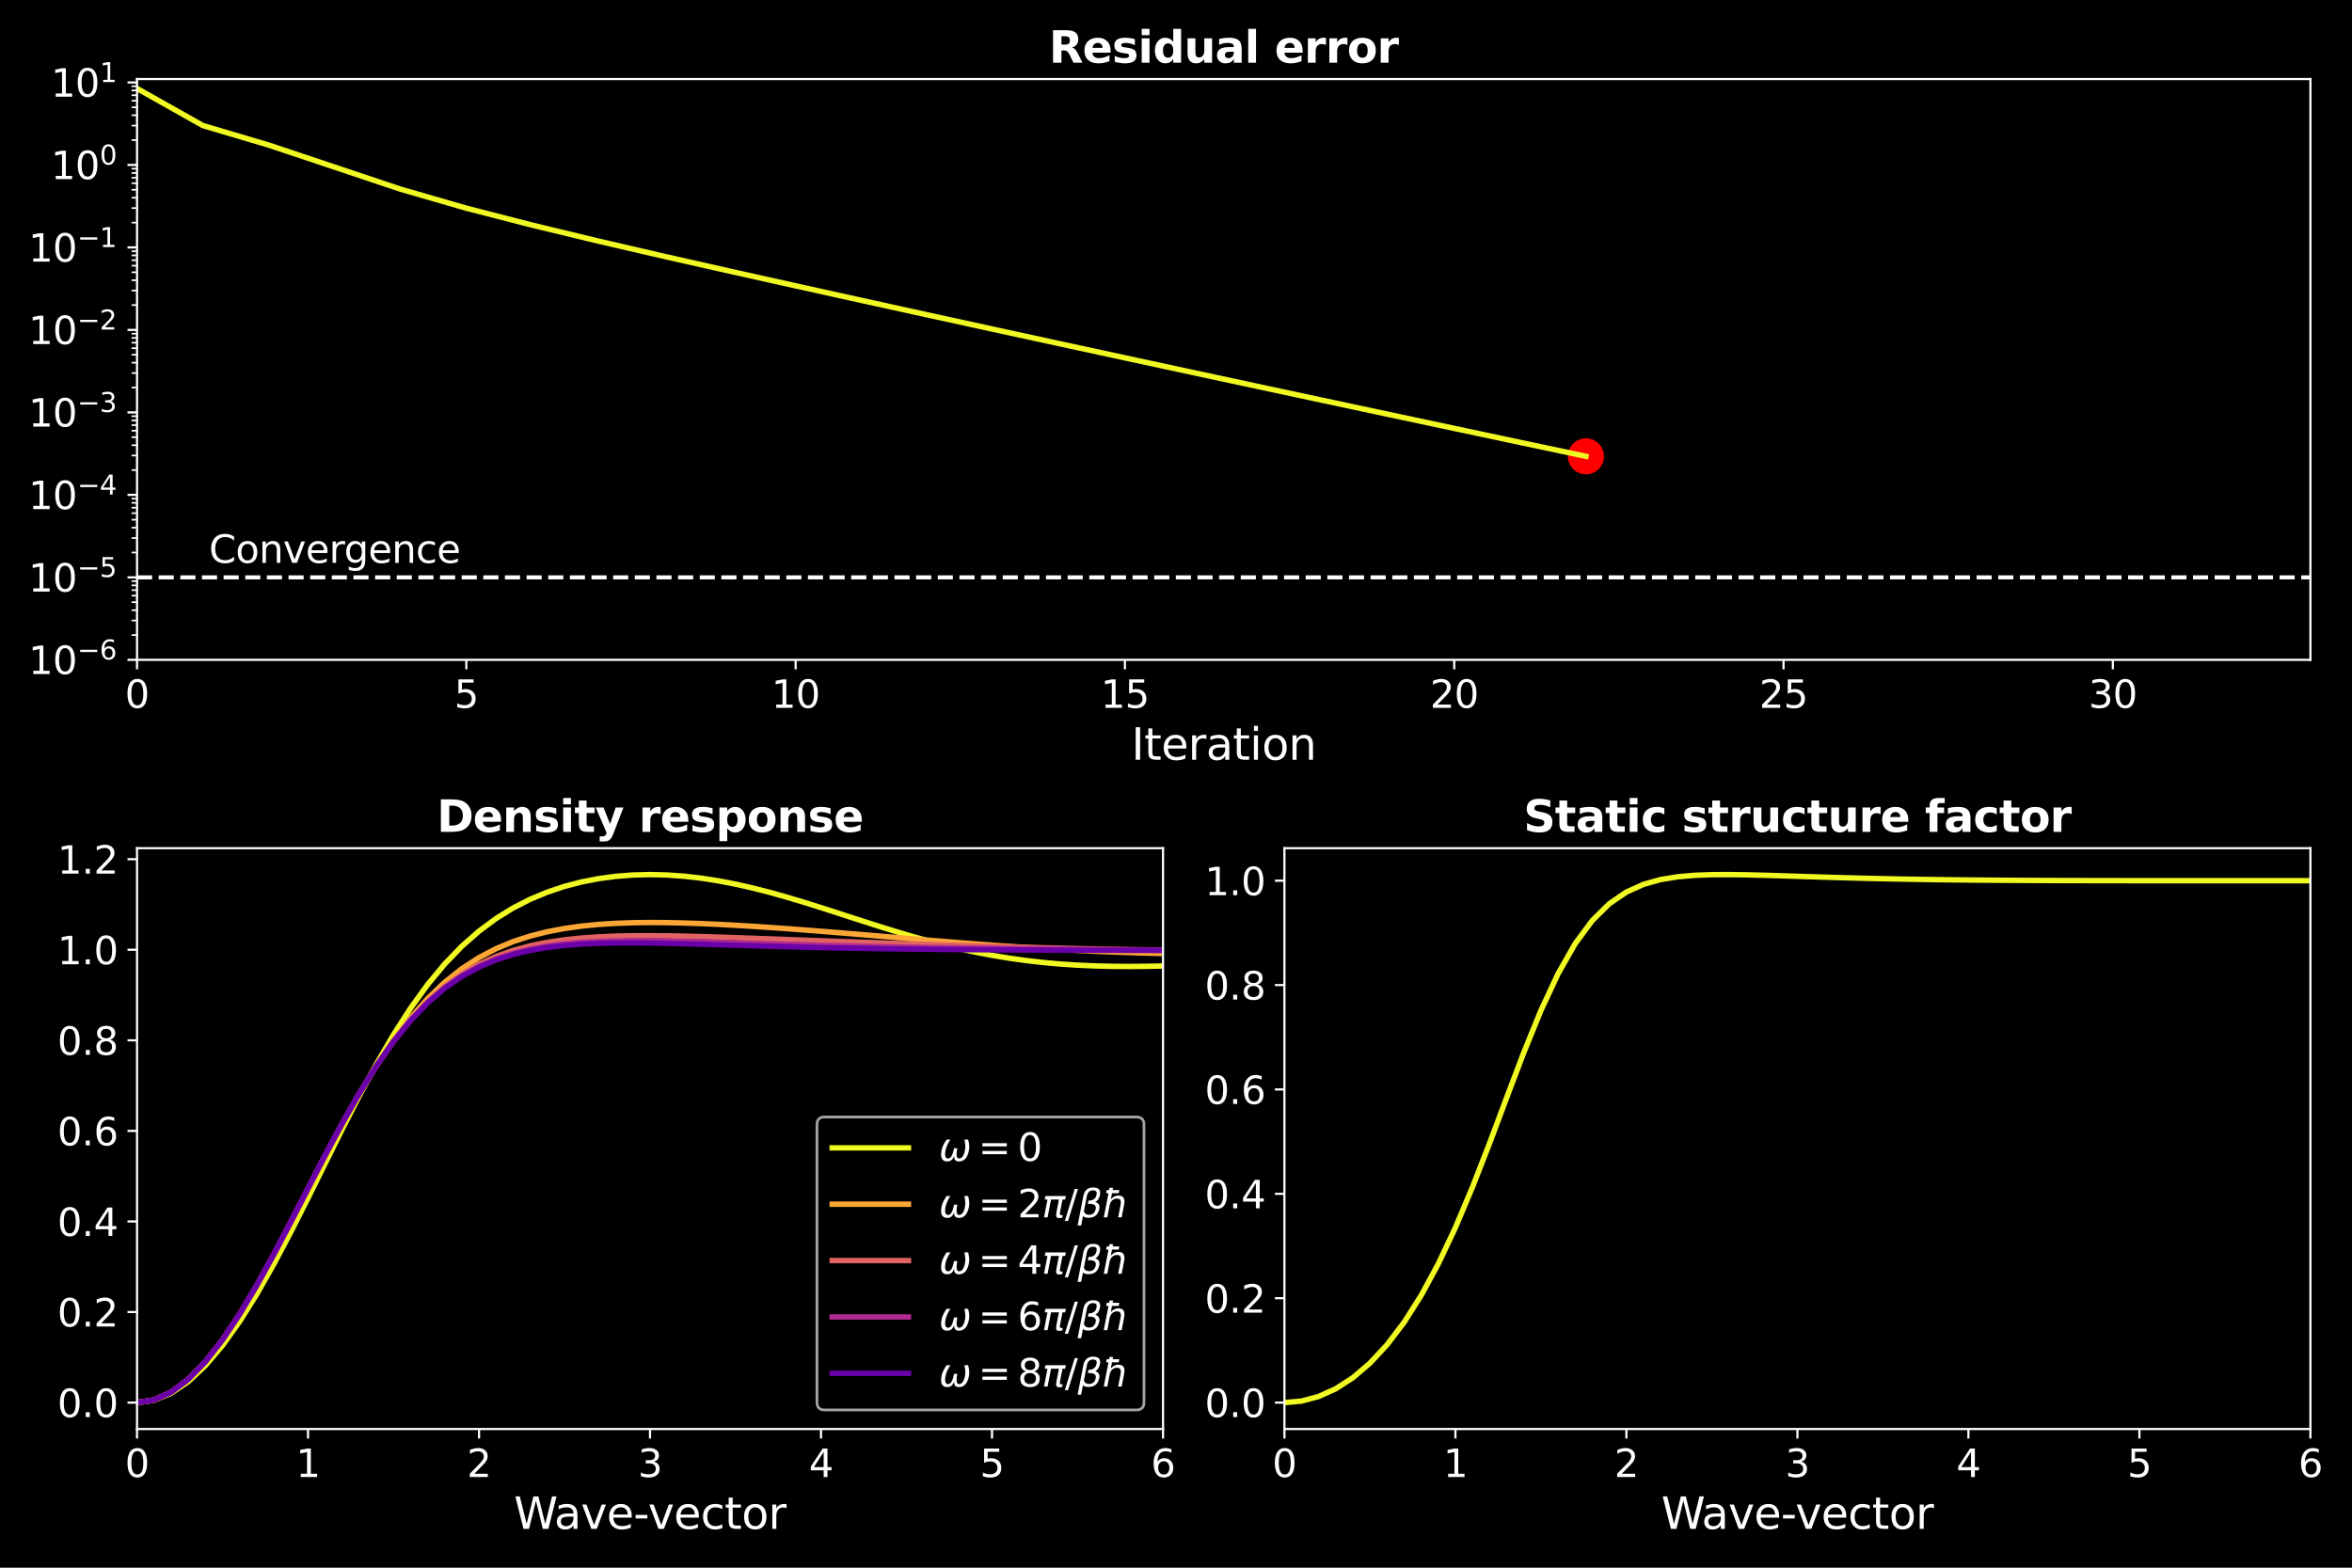 <?xml version="1.0" encoding="utf-8" standalone="no"?>
<!DOCTYPE svg PUBLIC "-//W3C//DTD SVG 1.1//EN"
  "http://www.w3.org/Graphics/SVG/1.1/DTD/svg11.dtd">
<svg xmlns:xlink="http://www.w3.org/1999/xlink" width="864pt" height="576pt" viewBox="0 0 864 576" xmlns="http://www.w3.org/2000/svg" version="1.1">
 <defs>
  <style type="text/css">*{stroke-linejoin: round; stroke-linecap: butt}</style>
 </defs>
 <g id="figure_1">
  <g id="patch_1">
   <path d="M 0 576 
L 864 576 
L 864 0 
L 0 0 
z
"/>
  </g>
  <g id="axes_1">
   <g id="patch_2">
    <path d="M 50.339 525.04 
L 427.232 525.04 
L 427.232 311.64 
L 50.339 311.64 
z
"/>
   </g>
   <g id="matplotlib.axis_1">
    <g id="xtick_1">
     <g id="line2d_1">
      <defs>
       <path id="meae738da96" d="M 0 0 
L 0 3.5 
" style="stroke: #ffffff; stroke-width: 0.8"/>
      </defs>
      <g>
       <use xlink:href="#meae738da96" x="50.339" y="525.04" style="fill: #ffffff; stroke: #ffffff; stroke-width: 0.8"/>
      </g>
     </g>
     <g id="text_1">
      <!-- 0 -->
      <g style="fill: #ffffff" transform="translate(45.885 542.678) scale(0.14 -0.14)">
       <defs>
        <path id="DejaVuSans-30" d="M 2034 4250 
Q 1547 4250 1301 3770 
Q 1056 3291 1056 2328 
Q 1056 1369 1301 889 
Q 1547 409 2034 409 
Q 2525 409 2770 889 
Q 3016 1369 3016 2328 
Q 3016 3291 2770 3770 
Q 2525 4250 2034 4250 
z
M 2034 4750 
Q 2819 4750 3233 4129 
Q 3647 3509 3647 2328 
Q 3647 1150 3233 529 
Q 2819 -91 2034 -91 
Q 1250 -91 836 529 
Q 422 1150 422 2328 
Q 422 3509 836 4129 
Q 1250 4750 2034 4750 
z
" transform="scale(0.016)"/>
       </defs>
       <use xlink:href="#DejaVuSans-30"/>
      </g>
     </g>
    </g>
    <g id="xtick_2">
     <g id="line2d_2">
      <g>
       <use xlink:href="#meae738da96" x="113.154" y="525.04" style="fill: #ffffff; stroke: #ffffff; stroke-width: 0.8"/>
      </g>
     </g>
     <g id="text_2">
      <!-- 1 -->
      <g style="fill: #ffffff" transform="translate(108.701 542.678) scale(0.14 -0.14)">
       <defs>
        <path id="DejaVuSans-31" d="M 794 531 
L 1825 531 
L 1825 4091 
L 703 3866 
L 703 4441 
L 1819 4666 
L 2450 4666 
L 2450 531 
L 3481 531 
L 3481 0 
L 794 0 
L 794 531 
z
" transform="scale(0.016)"/>
       </defs>
       <use xlink:href="#DejaVuSans-31"/>
      </g>
     </g>
    </g>
    <g id="xtick_3">
     <g id="line2d_3">
      <g>
       <use xlink:href="#meae738da96" x="175.97" y="525.04" style="fill: #ffffff; stroke: #ffffff; stroke-width: 0.8"/>
      </g>
     </g>
     <g id="text_3">
      <!-- 2 -->
      <g style="fill: #ffffff" transform="translate(171.516 542.678) scale(0.14 -0.14)">
       <defs>
        <path id="DejaVuSans-32" d="M 1228 531 
L 3431 531 
L 3431 0 
L 469 0 
L 469 531 
Q 828 903 1448 1529 
Q 2069 2156 2228 2338 
Q 2531 2678 2651 2914 
Q 2772 3150 2772 3378 
Q 2772 3750 2511 3984 
Q 2250 4219 1831 4219 
Q 1534 4219 1204 4116 
Q 875 4013 500 3803 
L 500 4441 
Q 881 4594 1212 4672 
Q 1544 4750 1819 4750 
Q 2544 4750 2975 4387 
Q 3406 4025 3406 3419 
Q 3406 3131 3298 2873 
Q 3191 2616 2906 2266 
Q 2828 2175 2409 1742 
Q 1991 1309 1228 531 
z
" transform="scale(0.016)"/>
       </defs>
       <use xlink:href="#DejaVuSans-32"/>
      </g>
     </g>
    </g>
    <g id="xtick_4">
     <g id="line2d_4">
      <g>
       <use xlink:href="#meae738da96" x="238.785" y="525.04" style="fill: #ffffff; stroke: #ffffff; stroke-width: 0.8"/>
      </g>
     </g>
     <g id="text_4">
      <!-- 3 -->
      <g style="fill: #ffffff" transform="translate(234.332 542.678) scale(0.14 -0.14)">
       <defs>
        <path id="DejaVuSans-33" d="M 2597 2516 
Q 3050 2419 3304 2112 
Q 3559 1806 3559 1356 
Q 3559 666 3084 287 
Q 2609 -91 1734 -91 
Q 1441 -91 1130 -33 
Q 819 25 488 141 
L 488 750 
Q 750 597 1062 519 
Q 1375 441 1716 441 
Q 2309 441 2620 675 
Q 2931 909 2931 1356 
Q 2931 1769 2642 2001 
Q 2353 2234 1838 2234 
L 1294 2234 
L 1294 2753 
L 1863 2753 
Q 2328 2753 2575 2939 
Q 2822 3125 2822 3475 
Q 2822 3834 2567 4026 
Q 2313 4219 1838 4219 
Q 1578 4219 1281 4162 
Q 984 4106 628 3988 
L 628 4550 
Q 988 4650 1302 4700 
Q 1616 4750 1894 4750 
Q 2613 4750 3031 4423 
Q 3450 4097 3450 3541 
Q 3450 3153 3228 2886 
Q 3006 2619 2597 2516 
z
" transform="scale(0.016)"/>
       </defs>
       <use xlink:href="#DejaVuSans-33"/>
      </g>
     </g>
    </g>
    <g id="xtick_5">
     <g id="line2d_5">
      <g>
       <use xlink:href="#meae738da96" x="301.601" y="525.04" style="fill: #ffffff; stroke: #ffffff; stroke-width: 0.8"/>
      </g>
     </g>
     <g id="text_5">
      <!-- 4 -->
      <g style="fill: #ffffff" transform="translate(297.147 542.678) scale(0.14 -0.14)">
       <defs>
        <path id="DejaVuSans-34" d="M 2419 4116 
L 825 1625 
L 2419 1625 
L 2419 4116 
z
M 2253 4666 
L 3047 4666 
L 3047 1625 
L 3713 1625 
L 3713 1100 
L 3047 1100 
L 3047 0 
L 2419 0 
L 2419 1100 
L 313 1100 
L 313 1709 
L 2253 4666 
z
" transform="scale(0.016)"/>
       </defs>
       <use xlink:href="#DejaVuSans-34"/>
      </g>
     </g>
    </g>
    <g id="xtick_6">
     <g id="line2d_6">
      <g>
       <use xlink:href="#meae738da96" x="364.416" y="525.04" style="fill: #ffffff; stroke: #ffffff; stroke-width: 0.8"/>
      </g>
     </g>
     <g id="text_6">
      <!-- 5 -->
      <g style="fill: #ffffff" transform="translate(359.963 542.678) scale(0.14 -0.14)">
       <defs>
        <path id="DejaVuSans-35" d="M 691 4666 
L 3169 4666 
L 3169 4134 
L 1269 4134 
L 1269 2991 
Q 1406 3038 1543 3061 
Q 1681 3084 1819 3084 
Q 2600 3084 3056 2656 
Q 3513 2228 3513 1497 
Q 3513 744 3044 326 
Q 2575 -91 1722 -91 
Q 1428 -91 1123 -41 
Q 819 9 494 109 
L 494 744 
Q 775 591 1075 516 
Q 1375 441 1709 441 
Q 2250 441 2565 725 
Q 2881 1009 2881 1497 
Q 2881 1984 2565 2268 
Q 2250 2553 1709 2553 
Q 1456 2553 1204 2497 
Q 953 2441 691 2322 
L 691 4666 
z
" transform="scale(0.016)"/>
       </defs>
       <use xlink:href="#DejaVuSans-35"/>
      </g>
     </g>
    </g>
    <g id="xtick_7">
     <g id="line2d_7">
      <g>
       <use xlink:href="#meae738da96" x="427.232" y="525.04" style="fill: #ffffff; stroke: #ffffff; stroke-width: 0.8"/>
      </g>
     </g>
     <g id="text_7">
      <!-- 6 -->
      <g style="fill: #ffffff" transform="translate(422.778 542.678) scale(0.14 -0.14)">
       <defs>
        <path id="DejaVuSans-36" d="M 2113 2584 
Q 1688 2584 1439 2293 
Q 1191 2003 1191 1497 
Q 1191 994 1439 701 
Q 1688 409 2113 409 
Q 2538 409 2786 701 
Q 3034 994 3034 1497 
Q 3034 2003 2786 2293 
Q 2538 2584 2113 2584 
z
M 3366 4563 
L 3366 3988 
Q 3128 4100 2886 4159 
Q 2644 4219 2406 4219 
Q 1781 4219 1451 3797 
Q 1122 3375 1075 2522 
Q 1259 2794 1537 2939 
Q 1816 3084 2150 3084 
Q 2853 3084 3261 2657 
Q 3669 2231 3669 1497 
Q 3669 778 3244 343 
Q 2819 -91 2113 -91 
Q 1303 -91 875 529 
Q 447 1150 447 2328 
Q 447 3434 972 4092 
Q 1497 4750 2381 4750 
Q 2619 4750 2861 4703 
Q 3103 4656 3366 4563 
z
" transform="scale(0.016)"/>
       </defs>
       <use xlink:href="#DejaVuSans-36"/>
      </g>
     </g>
    </g>
    <g id="text_8">
     <!-- Wave-vector -->
     <g style="fill: #ffffff" transform="translate(188.773 561.747) scale(0.16 -0.16)">
      <defs>
       <path id="DejaVuSans-57" d="M 213 4666 
L 850 4666 
L 1831 722 
L 2809 4666 
L 3519 4666 
L 4500 722 
L 5478 4666 
L 6119 4666 
L 4947 0 
L 4153 0 
L 3169 4050 
L 2175 0 
L 1381 0 
L 213 4666 
z
" transform="scale(0.016)"/>
       <path id="DejaVuSans-61" d="M 2194 1759 
Q 1497 1759 1228 1600 
Q 959 1441 959 1056 
Q 959 750 1161 570 
Q 1363 391 1709 391 
Q 2188 391 2477 730 
Q 2766 1069 2766 1631 
L 2766 1759 
L 2194 1759 
z
M 3341 1997 
L 3341 0 
L 2766 0 
L 2766 531 
Q 2569 213 2275 61 
Q 1981 -91 1556 -91 
Q 1019 -91 701 211 
Q 384 513 384 1019 
Q 384 1609 779 1909 
Q 1175 2209 1959 2209 
L 2766 2209 
L 2766 2266 
Q 2766 2663 2505 2880 
Q 2244 3097 1772 3097 
Q 1472 3097 1187 3025 
Q 903 2953 641 2809 
L 641 3341 
Q 956 3463 1253 3523 
Q 1550 3584 1831 3584 
Q 2591 3584 2966 3190 
Q 3341 2797 3341 1997 
z
" transform="scale(0.016)"/>
       <path id="DejaVuSans-76" d="M 191 3500 
L 800 3500 
L 1894 563 
L 2988 3500 
L 3597 3500 
L 2284 0 
L 1503 0 
L 191 3500 
z
" transform="scale(0.016)"/>
       <path id="DejaVuSans-65" d="M 3597 1894 
L 3597 1613 
L 953 1613 
Q 991 1019 1311 708 
Q 1631 397 2203 397 
Q 2534 397 2845 478 
Q 3156 559 3463 722 
L 3463 178 
Q 3153 47 2828 -22 
Q 2503 -91 2169 -91 
Q 1331 -91 842 396 
Q 353 884 353 1716 
Q 353 2575 817 3079 
Q 1281 3584 2069 3584 
Q 2775 3584 3186 3129 
Q 3597 2675 3597 1894 
z
M 3022 2063 
Q 3016 2534 2758 2815 
Q 2500 3097 2075 3097 
Q 1594 3097 1305 2825 
Q 1016 2553 972 2059 
L 3022 2063 
z
" transform="scale(0.016)"/>
       <path id="DejaVuSans-2d" d="M 313 2009 
L 1997 2009 
L 1997 1497 
L 313 1497 
L 313 2009 
z
" transform="scale(0.016)"/>
       <path id="DejaVuSans-63" d="M 3122 3366 
L 3122 2828 
Q 2878 2963 2633 3030 
Q 2388 3097 2138 3097 
Q 1578 3097 1268 2742 
Q 959 2388 959 1747 
Q 959 1106 1268 751 
Q 1578 397 2138 397 
Q 2388 397 2633 464 
Q 2878 531 3122 666 
L 3122 134 
Q 2881 22 2623 -34 
Q 2366 -91 2075 -91 
Q 1284 -91 818 406 
Q 353 903 353 1747 
Q 353 2603 823 3093 
Q 1294 3584 2113 3584 
Q 2378 3584 2631 3529 
Q 2884 3475 3122 3366 
z
" transform="scale(0.016)"/>
       <path id="DejaVuSans-74" d="M 1172 4494 
L 1172 3500 
L 2356 3500 
L 2356 3053 
L 1172 3053 
L 1172 1153 
Q 1172 725 1289 603 
Q 1406 481 1766 481 
L 2356 481 
L 2356 0 
L 1766 0 
Q 1100 0 847 248 
Q 594 497 594 1153 
L 594 3053 
L 172 3053 
L 172 3500 
L 594 3500 
L 594 4494 
L 1172 4494 
z
" transform="scale(0.016)"/>
       <path id="DejaVuSans-6f" d="M 1959 3097 
Q 1497 3097 1228 2736 
Q 959 2375 959 1747 
Q 959 1119 1226 758 
Q 1494 397 1959 397 
Q 2419 397 2687 759 
Q 2956 1122 2956 1747 
Q 2956 2369 2687 2733 
Q 2419 3097 1959 3097 
z
M 1959 3584 
Q 2709 3584 3137 3096 
Q 3566 2609 3566 1747 
Q 3566 888 3137 398 
Q 2709 -91 1959 -91 
Q 1206 -91 779 398 
Q 353 888 353 1747 
Q 353 2609 779 3096 
Q 1206 3584 1959 3584 
z
" transform="scale(0.016)"/>
       <path id="DejaVuSans-72" d="M 2631 2963 
Q 2534 3019 2420 3045 
Q 2306 3072 2169 3072 
Q 1681 3072 1420 2755 
Q 1159 2438 1159 1844 
L 1159 0 
L 581 0 
L 581 3500 
L 1159 3500 
L 1159 2956 
Q 1341 3275 1631 3429 
Q 1922 3584 2338 3584 
Q 2397 3584 2469 3576 
Q 2541 3569 2628 3553 
L 2631 2963 
z
" transform="scale(0.016)"/>
      </defs>
      <use xlink:href="#DejaVuSans-57"/>
      <use xlink:href="#DejaVuSans-61" x="92.502"/>
      <use xlink:href="#DejaVuSans-76" x="153.781"/>
      <use xlink:href="#DejaVuSans-65" x="212.961"/>
      <use xlink:href="#DejaVuSans-2d" x="274.484"/>
      <use xlink:href="#DejaVuSans-76" x="307.943"/>
      <use xlink:href="#DejaVuSans-65" x="367.123"/>
      <use xlink:href="#DejaVuSans-63" x="428.646"/>
      <use xlink:href="#DejaVuSans-74" x="483.627"/>
      <use xlink:href="#DejaVuSans-6f" x="522.836"/>
      <use xlink:href="#DejaVuSans-72" x="584.018"/>
     </g>
    </g>
   </g>
   <g id="matplotlib.axis_2">
    <g id="ytick_1">
     <g id="line2d_8">
      <defs>
       <path id="mefac2cffe3" d="M 0 0 
L -3.5 0 
" style="stroke: #ffffff; stroke-width: 0.8"/>
      </defs>
      <g>
       <use xlink:href="#mefac2cffe3" x="50.339" y="515.34" style="fill: #ffffff; stroke: #ffffff; stroke-width: 0.8"/>
      </g>
     </g>
     <g id="text_9">
      <!-- 0.0 -->
      <g style="fill: #ffffff" transform="translate(21.074 520.659) scale(0.14 -0.14)">
       <defs>
        <path id="DejaVuSans-2e" d="M 684 794 
L 1344 794 
L 1344 0 
L 684 0 
L 684 794 
z
" transform="scale(0.016)"/>
       </defs>
       <use xlink:href="#DejaVuSans-30"/>
       <use xlink:href="#DejaVuSans-2e" x="63.623"/>
       <use xlink:href="#DejaVuSans-30" x="95.41"/>
      </g>
     </g>
    </g>
    <g id="ytick_2">
     <g id="line2d_9">
      <g>
       <use xlink:href="#mefac2cffe3" x="50.339" y="482.063" style="fill: #ffffff; stroke: #ffffff; stroke-width: 0.8"/>
      </g>
     </g>
     <g id="text_10">
      <!-- 0.2 -->
      <g style="fill: #ffffff" transform="translate(21.074 487.382) scale(0.14 -0.14)">
       <use xlink:href="#DejaVuSans-30"/>
       <use xlink:href="#DejaVuSans-2e" x="63.623"/>
       <use xlink:href="#DejaVuSans-32" x="95.41"/>
      </g>
     </g>
    </g>
    <g id="ytick_3">
     <g id="line2d_10">
      <g>
       <use xlink:href="#mefac2cffe3" x="50.339" y="448.787" style="fill: #ffffff; stroke: #ffffff; stroke-width: 0.8"/>
      </g>
     </g>
     <g id="text_11">
      <!-- 0.4 -->
      <g style="fill: #ffffff" transform="translate(21.074 454.106) scale(0.14 -0.14)">
       <use xlink:href="#DejaVuSans-30"/>
       <use xlink:href="#DejaVuSans-2e" x="63.623"/>
       <use xlink:href="#DejaVuSans-34" x="95.41"/>
      </g>
     </g>
    </g>
    <g id="ytick_4">
     <g id="line2d_11">
      <g>
       <use xlink:href="#mefac2cffe3" x="50.339" y="415.51" style="fill: #ffffff; stroke: #ffffff; stroke-width: 0.8"/>
      </g>
     </g>
     <g id="text_12">
      <!-- 0.6 -->
      <g style="fill: #ffffff" transform="translate(21.074 420.829) scale(0.14 -0.14)">
       <use xlink:href="#DejaVuSans-30"/>
       <use xlink:href="#DejaVuSans-2e" x="63.623"/>
       <use xlink:href="#DejaVuSans-36" x="95.41"/>
      </g>
     </g>
    </g>
    <g id="ytick_5">
     <g id="line2d_12">
      <g>
       <use xlink:href="#mefac2cffe3" x="50.339" y="382.233" style="fill: #ffffff; stroke: #ffffff; stroke-width: 0.8"/>
      </g>
     </g>
     <g id="text_13">
      <!-- 0.8 -->
      <g style="fill: #ffffff" transform="translate(21.074 387.552) scale(0.14 -0.14)">
       <defs>
        <path id="DejaVuSans-38" d="M 2034 2216 
Q 1584 2216 1326 1975 
Q 1069 1734 1069 1313 
Q 1069 891 1326 650 
Q 1584 409 2034 409 
Q 2484 409 2743 651 
Q 3003 894 3003 1313 
Q 3003 1734 2745 1975 
Q 2488 2216 2034 2216 
z
M 1403 2484 
Q 997 2584 770 2862 
Q 544 3141 544 3541 
Q 544 4100 942 4425 
Q 1341 4750 2034 4750 
Q 2731 4750 3128 4425 
Q 3525 4100 3525 3541 
Q 3525 3141 3298 2862 
Q 3072 2584 2669 2484 
Q 3125 2378 3379 2068 
Q 3634 1759 3634 1313 
Q 3634 634 3220 271 
Q 2806 -91 2034 -91 
Q 1263 -91 848 271 
Q 434 634 434 1313 
Q 434 1759 690 2068 
Q 947 2378 1403 2484 
z
M 1172 3481 
Q 1172 3119 1398 2916 
Q 1625 2713 2034 2713 
Q 2441 2713 2670 2916 
Q 2900 3119 2900 3481 
Q 2900 3844 2670 4047 
Q 2441 4250 2034 4250 
Q 1625 4250 1398 4047 
Q 1172 3844 1172 3481 
z
" transform="scale(0.016)"/>
       </defs>
       <use xlink:href="#DejaVuSans-30"/>
       <use xlink:href="#DejaVuSans-2e" x="63.623"/>
       <use xlink:href="#DejaVuSans-38" x="95.41"/>
      </g>
     </g>
    </g>
    <g id="ytick_6">
     <g id="line2d_13">
      <g>
       <use xlink:href="#mefac2cffe3" x="50.339" y="348.957" style="fill: #ffffff; stroke: #ffffff; stroke-width: 0.8"/>
      </g>
     </g>
     <g id="text_14">
      <!-- 1.0 -->
      <g style="fill: #ffffff" transform="translate(21.074 354.275) scale(0.14 -0.14)">
       <use xlink:href="#DejaVuSans-31"/>
       <use xlink:href="#DejaVuSans-2e" x="63.623"/>
       <use xlink:href="#DejaVuSans-30" x="95.41"/>
      </g>
     </g>
    </g>
    <g id="ytick_7">
     <g id="line2d_14">
      <g>
       <use xlink:href="#mefac2cffe3" x="50.339" y="315.68" style="fill: #ffffff; stroke: #ffffff; stroke-width: 0.8"/>
      </g>
     </g>
     <g id="text_15">
      <!-- 1.2 -->
      <g style="fill: #ffffff" transform="translate(21.074 320.999) scale(0.14 -0.14)">
       <use xlink:href="#DejaVuSans-31"/>
       <use xlink:href="#DejaVuSans-2e" x="63.623"/>
       <use xlink:href="#DejaVuSans-32" x="95.41"/>
      </g>
     </g>
    </g>
   </g>
   <g id="line2d_15">
    <path d="M 50.339 515.34 
L 56.62 514.463 
L 62.902 511.877 
L 69.183 507.612 
L 75.465 501.733 
L 81.747 494.336 
L 88.028 485.546 
L 94.31 475.522 
L 100.591 464.459 
L 106.873 452.586 
L 113.154 440.166 
L 119.436 427.488 
L 125.717 414.859 
L 131.999 402.584 
L 138.281 390.938 
L 144.562 380.152 
L 150.844 370.383 
L 157.125 361.711 
L 163.407 354.147 
L 169.688 347.644 
L 175.97 342.117 
L 182.251 337.467 
L 188.533 333.588 
L 194.814 330.384 
L 201.096 327.769 
L 207.378 325.673 
L 213.659 324.038 
L 219.941 322.82 
L 226.222 321.982 
L 232.504 321.496 
L 238.785 321.34 
L 245.067 321.494 
L 251.348 321.941 
L 257.63 322.662 
L 263.912 323.638 
L 270.193 324.849 
L 276.475 326.27 
L 282.756 327.875 
L 289.038 329.634 
L 295.319 331.515 
L 301.601 333.485 
L 307.882 335.507 
L 314.164 337.546 
L 320.446 339.57 
L 326.727 341.545 
L 333.009 343.443 
L 339.29 345.237 
L 345.572 346.905 
L 351.853 348.432 
L 358.135 349.803 
L 364.416 351.012 
L 370.698 352.054 
L 376.979 352.931 
L 383.261 353.645 
L 389.543 354.203 
L 395.824 354.617 
L 402.106 354.895 
L 408.387 355.052 
L 414.669 355.1 
L 420.95 355.053 
L 427.232 354.926 
L 433.513 354.732 
L 439.795 354.483 
L 446.077 354.191 
L 452.358 353.868 
L 458.64 353.524 
L 464.921 353.167 
L 471.203 352.804 
L 477.484 352.443 
L 483.766 352.09 
L 490.047 351.748 
L 496.329 351.421 
L 502.611 351.111 
L 508.892 350.822 
L 515.174 350.553 
L 521.455 350.307 
L 527.737 350.082 
L 534.018 349.879 
L 540.3 349.697 
L 546.581 349.536 
L 552.863 349.395 
L 559.144 349.271 
L 565.426 349.165 
L 571.708 349.075 
L 577.989 349 
L 584.271 348.937 
L 590.552 348.887 
L 596.834 348.848 
L 603.115 348.818 
L 609.397 348.796 
L 615.678 348.782 
L 621.96 348.774 
L 628.242 348.772 
L 634.523 348.775 
L 640.805 348.781 
L 647.086 348.791 
L 653.368 348.803 
L 659.649 348.818 
L 665.931 348.835 
L 672.212 348.853 
L 678.494 348.872 
L 684.776 348.893 
" clip-path="url(#p4ac94ab8f7)" style="fill: none; stroke: #f0f921; stroke-width: 2; stroke-linecap: square"/>
   </g>
   <g id="line2d_16">
    <path d="M 50.339 515.34 
L 56.62 514.36 
L 62.902 511.479 
L 69.183 506.76 
L 75.465 500.324 
L 81.747 492.335 
L 88.028 482.993 
L 94.31 472.53 
L 100.591 461.207 
L 106.873 449.306 
L 113.154 437.126 
L 119.436 424.974 
L 125.717 413.152 
L 131.999 401.936 
L 138.281 391.562 
L 144.562 382.204 
L 150.844 373.962 
L 157.125 366.862 
L 163.407 360.867 
L 169.688 355.893 
L 175.97 351.828 
L 182.251 348.552 
L 188.533 345.947 
L 194.814 343.903 
L 201.096 342.326 
L 207.378 341.135 
L 213.659 340.261 
L 219.941 339.648 
L 226.222 339.25 
L 232.504 339.028 
L 238.785 338.95 
L 245.067 338.99 
L 251.348 339.128 
L 257.63 339.345 
L 263.912 339.627 
L 270.193 339.962 
L 276.475 340.343 
L 282.756 340.759 
L 289.038 341.205 
L 295.319 341.676 
L 301.601 342.167 
L 307.882 342.673 
L 314.164 343.19 
L 320.446 343.715 
L 326.727 344.243 
L 333.009 344.771 
L 339.29 345.295 
L 345.572 345.81 
L 351.853 346.314 
L 358.135 346.802 
L 364.416 347.27 
L 370.698 347.715 
L 376.979 348.135 
L 383.261 348.526 
L 389.543 348.886 
L 395.824 349.213 
L 402.106 349.506 
L 408.387 349.764 
L 414.669 349.988 
L 420.95 350.176 
L 427.232 350.332 
L 433.513 350.454 
L 439.795 350.546 
L 446.077 350.609 
L 452.358 350.645 
L 458.64 350.658 
L 464.921 350.649 
L 471.203 350.621 
L 477.484 350.577 
L 483.766 350.519 
L 490.047 350.45 
L 496.329 350.373 
L 502.611 350.29 
L 508.892 350.202 
L 515.174 350.111 
L 521.455 350.02 
L 527.737 349.929 
L 534.018 349.841 
L 540.3 349.755 
L 546.581 349.673 
L 552.863 349.595 
L 559.144 349.522 
L 565.426 349.455 
L 571.708 349.393 
L 577.989 349.336 
L 584.271 349.286 
L 590.552 349.24 
L 596.834 349.2 
L 603.115 349.166 
L 609.397 349.136 
L 615.678 349.111 
L 621.96 349.09 
L 628.242 349.073 
L 634.523 349.06 
L 640.805 349.051 
L 647.086 349.044 
L 653.368 349.04 
L 659.649 349.039 
L 665.931 349.04 
L 672.212 349.043 
L 678.494 349.047 
L 684.776 349.054 
" clip-path="url(#p4ac94ab8f7)" style="fill: none; stroke: #fca636; stroke-width: 2; stroke-linecap: square"/>
   </g>
   <g id="line2d_17">
    <path d="M 50.339 515.34 
L 56.62 514.36 
L 62.902 511.476 
L 69.183 506.746 
L 75.465 500.285 
L 81.747 492.251 
L 88.028 482.843 
L 94.31 472.298 
L 100.591 460.889 
L 106.873 448.915 
L 113.154 436.696 
L 119.436 424.556 
L 125.717 412.812 
L 131.999 401.753 
L 138.281 391.614 
L 144.562 382.564 
L 150.844 374.689 
L 157.125 367.999 
L 163.407 362.437 
L 169.688 357.903 
L 175.97 354.27 
L 182.251 351.406 
L 188.533 349.183 
L 194.814 347.487 
L 201.096 346.218 
L 207.378 345.293 
L 213.659 344.643 
L 219.941 344.21 
L 226.222 343.949 
L 232.504 343.821 
L 238.785 343.796 
L 245.067 343.85 
L 251.348 343.963 
L 257.63 344.119 
L 263.912 344.305 
L 270.193 344.512 
L 276.475 344.732 
L 282.756 344.96 
L 289.038 345.192 
L 295.319 345.424 
L 301.601 345.655 
L 307.882 345.882 
L 314.164 346.105 
L 320.446 346.324 
L 326.727 346.538 
L 333.009 346.747 
L 339.29 346.951 
L 345.572 347.15 
L 351.853 347.343 
L 358.135 347.532 
L 364.416 347.715 
L 370.698 347.892 
L 376.979 348.063 
L 383.261 348.228 
L 389.543 348.386 
L 395.824 348.536 
L 402.106 348.679 
L 408.387 348.813 
L 414.669 348.938 
L 420.95 349.053 
L 427.232 349.159 
L 433.513 349.254 
L 439.795 349.34 
L 446.077 349.415 
L 452.358 349.48 
L 458.64 349.535 
L 464.921 349.58 
L 471.203 349.615 
L 477.484 349.642 
L 483.766 349.66 
L 490.047 349.67 
L 496.329 349.673 
L 502.611 349.67 
L 508.892 349.661 
L 515.174 349.647 
L 521.455 349.629 
L 527.737 349.607 
L 534.018 349.583 
L 540.3 349.556 
L 546.581 349.529 
L 552.863 349.5 
L 559.144 349.47 
L 565.426 349.441 
L 571.708 349.413 
L 577.989 349.385 
L 584.271 349.358 
L 590.552 349.333 
L 596.834 349.309 
L 603.115 349.287 
L 609.397 349.267 
L 615.678 349.249 
L 621.96 349.233 
L 628.242 349.218 
L 634.523 349.206 
L 640.805 349.195 
L 647.086 349.187 
L 653.368 349.18 
L 659.649 349.174 
L 665.931 349.17 
L 672.212 349.168 
L 678.494 349.167 
L 684.776 349.167 
" clip-path="url(#p4ac94ab8f7)" style="fill: none; stroke: #e16462; stroke-width: 2; stroke-linecap: square"/>
   </g>
   <g id="line2d_18">
    <path d="M 50.339 515.34 
L 56.62 514.36 
L 62.902 511.475 
L 69.183 506.744 
L 75.465 500.278 
L 81.747 492.234 
L 88.028 482.811 
L 94.31 472.248 
L 100.591 460.818 
L 106.873 448.823 
L 113.154 436.589 
L 119.436 424.445 
L 125.717 412.715 
L 131.999 401.691 
L 138.281 391.611 
L 144.562 382.644 
L 150.844 374.875 
L 157.125 368.311 
L 163.407 362.889 
L 169.688 358.505 
L 175.97 355.026 
L 182.251 352.316 
L 188.533 350.243 
L 194.814 348.69 
L 201.096 347.554 
L 207.378 346.749 
L 213.659 346.206 
L 219.941 345.866 
L 226.222 345.683 
L 232.504 345.618 
L 238.785 345.642 
L 245.067 345.73 
L 251.348 345.862 
L 257.63 346.024 
L 263.912 346.204 
L 270.193 346.393 
L 276.475 346.585 
L 282.756 346.774 
L 289.038 346.957 
L 295.319 347.131 
L 301.601 347.296 
L 307.882 347.451 
L 314.164 347.595 
L 320.446 347.729 
L 326.727 347.853 
L 333.009 347.968 
L 339.29 348.075 
L 345.572 348.173 
L 351.853 348.265 
L 358.135 348.351 
L 364.416 348.432 
L 370.698 348.508 
L 376.979 348.58 
L 383.261 348.648 
L 389.543 348.712 
L 395.824 348.774 
L 402.106 348.833 
L 408.387 348.889 
L 414.669 348.943 
L 420.95 348.994 
L 427.232 349.043 
L 433.513 349.089 
L 439.795 349.132 
L 446.077 349.172 
L 452.358 349.209 
L 458.64 349.243 
L 464.921 349.274 
L 471.203 349.302 
L 477.484 349.327 
L 483.766 349.348 
L 490.047 349.366 
L 496.329 349.381 
L 502.611 349.393 
L 508.892 349.402 
L 515.174 349.408 
L 521.455 349.412 
L 527.737 349.413 
L 534.018 349.412 
L 540.3 349.409 
L 546.581 349.404 
L 552.863 349.398 
L 559.144 349.39 
L 565.426 349.381 
L 571.708 349.372 
L 577.989 349.362 
L 584.271 349.352 
L 590.552 349.341 
L 596.834 349.331 
L 603.115 349.321 
L 609.397 349.311 
L 615.678 349.301 
L 621.96 349.292 
L 628.242 349.284 
L 634.523 349.276 
L 640.805 349.27 
L 647.086 349.263 
L 653.368 349.258 
L 659.649 349.254 
L 665.931 349.25 
L 672.212 349.247 
L 678.494 349.246 
L 684.776 349.244 
" clip-path="url(#p4ac94ab8f7)" style="fill: none; stroke: #b12a90; stroke-width: 2; stroke-linecap: square"/>
   </g>
   <g id="line2d_19">
    <path d="M 50.339 515.34 
L 56.62 514.36 
L 62.902 511.475 
L 69.183 506.743 
L 75.465 500.275 
L 81.747 492.228 
L 88.028 482.8 
L 94.31 472.23 
L 100.591 460.791 
L 106.873 448.789 
L 113.154 436.548 
L 119.436 424.403 
L 125.717 412.677 
L 131.999 401.665 
L 138.281 391.607 
L 144.562 382.672 
L 150.844 374.946 
L 157.125 368.432 
L 163.407 363.069 
L 169.688 358.748 
L 175.97 355.336 
L 182.251 352.694 
L 188.533 350.689 
L 194.814 349.202 
L 201.096 348.128 
L 207.378 347.383 
L 213.659 346.893 
L 219.941 346.602 
L 226.222 346.461 
L 232.504 346.433 
L 238.785 346.487 
L 245.067 346.599 
L 251.348 346.75 
L 257.63 346.924 
L 263.912 347.111 
L 270.193 347.302 
L 276.475 347.491 
L 282.756 347.672 
L 289.038 347.844 
L 295.319 348.004 
L 301.601 348.151 
L 307.882 348.284 
L 314.164 348.404 
L 320.446 348.511 
L 326.727 348.606 
L 333.009 348.69 
L 339.29 348.763 
L 345.572 348.827 
L 351.853 348.883 
L 358.135 348.932 
L 364.416 348.974 
L 370.698 349.011 
L 376.979 349.043 
L 383.261 349.071 
L 389.543 349.096 
L 395.824 349.118 
L 402.106 349.138 
L 408.387 349.157 
L 414.669 349.173 
L 420.95 349.189 
L 427.232 349.204 
L 433.513 349.218 
L 439.795 349.231 
L 446.077 349.244 
L 452.358 349.257 
L 458.64 349.268 
L 464.921 349.279 
L 471.203 349.29 
L 477.484 349.3 
L 483.766 349.309 
L 490.047 349.318 
L 496.329 349.326 
L 502.611 349.333 
L 508.892 349.339 
L 515.174 349.344 
L 521.455 349.349 
L 527.737 349.352 
L 534.018 349.355 
L 540.3 349.356 
L 546.581 349.357 
L 552.863 349.357 
L 559.144 349.356 
L 565.426 349.355 
L 571.708 349.353 
L 577.989 349.35 
L 584.271 349.347 
L 590.552 349.344 
L 596.834 349.34 
L 603.115 349.336 
L 609.397 349.333 
L 615.678 349.329 
L 621.96 349.325 
L 628.242 349.321 
L 634.523 349.317 
L 640.805 349.313 
L 647.086 349.31 
L 653.368 349.307 
L 659.649 349.305 
L 665.931 349.302 
L 672.212 349.301 
L 678.494 349.299 
L 684.776 349.298 
" clip-path="url(#p4ac94ab8f7)" style="fill: none; stroke: #6a00a8; stroke-width: 2; stroke-linecap: square"/>
   </g>
   <g id="patch_3">
    <path d="M 50.339 525.04 
L 50.339 311.64 
" style="fill: none; stroke: #ffffff; stroke-width: 0.8; stroke-linejoin: miter; stroke-linecap: square"/>
   </g>
   <g id="patch_4">
    <path d="M 427.232 525.04 
L 427.232 311.64 
" style="fill: none; stroke: #ffffff; stroke-width: 0.8; stroke-linejoin: miter; stroke-linecap: square"/>
   </g>
   <g id="patch_5">
    <path d="M 50.339 525.04 
L 427.232 525.04 
" style="fill: none; stroke: #ffffff; stroke-width: 0.8; stroke-linejoin: miter; stroke-linecap: square"/>
   </g>
   <g id="patch_6">
    <path d="M 50.339 311.64 
L 427.232 311.64 
" style="fill: none; stroke: #ffffff; stroke-width: 0.8; stroke-linejoin: miter; stroke-linecap: square"/>
   </g>
   <g id="text_16">
    <!-- Density response -->
    <g style="fill: #ffffff" transform="translate(160.458 305.64) scale(0.16 -0.16)">
     <defs>
      <path id="DejaVuSans-Bold-44" d="M 1791 3756 
L 1791 909 
L 2222 909 
Q 2959 909 3348 1275 
Q 3738 1641 3738 2338 
Q 3738 3031 3350 3393 
Q 2963 3756 2222 3756 
L 1791 3756 
z
M 588 4666 
L 1856 4666 
Q 2919 4666 3439 4514 
Q 3959 4363 4331 4000 
Q 4659 3684 4818 3271 
Q 4978 2859 4978 2338 
Q 4978 1809 4818 1395 
Q 4659 981 4331 666 
Q 3956 303 3431 151 
Q 2906 0 1856 0 
L 588 0 
L 588 4666 
z
" transform="scale(0.016)"/>
      <path id="DejaVuSans-Bold-65" d="M 4031 1759 
L 4031 1441 
L 1416 1441 
Q 1456 1047 1700 850 
Q 1944 653 2381 653 
Q 2734 653 3104 758 
Q 3475 863 3866 1075 
L 3866 213 
Q 3469 63 3072 -14 
Q 2675 -91 2278 -91 
Q 1328 -91 801 392 
Q 275 875 275 1747 
Q 275 2603 792 3093 
Q 1309 3584 2216 3584 
Q 3041 3584 3536 3087 
Q 4031 2591 4031 1759 
z
M 2881 2131 
Q 2881 2450 2695 2645 
Q 2509 2841 2209 2841 
Q 1884 2841 1681 2658 
Q 1478 2475 1428 2131 
L 2881 2131 
z
" transform="scale(0.016)"/>
      <path id="DejaVuSans-Bold-6e" d="M 4056 2131 
L 4056 0 
L 2931 0 
L 2931 347 
L 2931 1631 
Q 2931 2084 2911 2256 
Q 2891 2428 2841 2509 
Q 2775 2619 2662 2680 
Q 2550 2741 2406 2741 
Q 2056 2741 1856 2470 
Q 1656 2200 1656 1722 
L 1656 0 
L 538 0 
L 538 3500 
L 1656 3500 
L 1656 2988 
Q 1909 3294 2193 3439 
Q 2478 3584 2822 3584 
Q 3428 3584 3742 3212 
Q 4056 2841 4056 2131 
z
" transform="scale(0.016)"/>
      <path id="DejaVuSans-Bold-73" d="M 3272 3391 
L 3272 2541 
Q 2913 2691 2578 2766 
Q 2244 2841 1947 2841 
Q 1628 2841 1473 2761 
Q 1319 2681 1319 2516 
Q 1319 2381 1436 2309 
Q 1553 2238 1856 2203 
L 2053 2175 
Q 2913 2066 3209 1816 
Q 3506 1566 3506 1031 
Q 3506 472 3093 190 
Q 2681 -91 1863 -91 
Q 1516 -91 1145 -36 
Q 775 19 384 128 
L 384 978 
Q 719 816 1070 734 
Q 1422 653 1784 653 
Q 2113 653 2278 743 
Q 2444 834 2444 1013 
Q 2444 1163 2330 1236 
Q 2216 1309 1875 1350 
L 1678 1375 
Q 931 1469 631 1722 
Q 331 1975 331 2491 
Q 331 3047 712 3315 
Q 1094 3584 1881 3584 
Q 2191 3584 2531 3537 
Q 2872 3491 3272 3391 
z
" transform="scale(0.016)"/>
      <path id="DejaVuSans-Bold-69" d="M 538 3500 
L 1656 3500 
L 1656 0 
L 538 0 
L 538 3500 
z
M 538 4863 
L 1656 4863 
L 1656 3950 
L 538 3950 
L 538 4863 
z
" transform="scale(0.016)"/>
      <path id="DejaVuSans-Bold-74" d="M 1759 4494 
L 1759 3500 
L 2913 3500 
L 2913 2700 
L 1759 2700 
L 1759 1216 
Q 1759 972 1856 886 
Q 1953 800 2241 800 
L 2816 800 
L 2816 0 
L 1856 0 
Q 1194 0 917 276 
Q 641 553 641 1216 
L 641 2700 
L 84 2700 
L 84 3500 
L 641 3500 
L 641 4494 
L 1759 4494 
z
" transform="scale(0.016)"/>
      <path id="DejaVuSans-Bold-79" d="M 78 3500 
L 1197 3500 
L 2138 1125 
L 2938 3500 
L 4056 3500 
L 2584 -331 
Q 2363 -916 2067 -1148 
Q 1772 -1381 1288 -1381 
L 641 -1381 
L 641 -647 
L 991 -647 
Q 1275 -647 1404 -556 
Q 1534 -466 1606 -231 
L 1638 -134 
L 78 3500 
z
" transform="scale(0.016)"/>
      <path id="DejaVuSans-Bold-20" transform="scale(0.016)"/>
      <path id="DejaVuSans-Bold-72" d="M 3138 2547 
Q 2991 2616 2845 2648 
Q 2700 2681 2553 2681 
Q 2122 2681 1889 2404 
Q 1656 2128 1656 1613 
L 1656 0 
L 538 0 
L 538 3500 
L 1656 3500 
L 1656 2925 
Q 1872 3269 2151 3426 
Q 2431 3584 2822 3584 
Q 2878 3584 2943 3579 
Q 3009 3575 3134 3559 
L 3138 2547 
z
" transform="scale(0.016)"/>
      <path id="DejaVuSans-Bold-70" d="M 1656 506 
L 1656 -1331 
L 538 -1331 
L 538 3500 
L 1656 3500 
L 1656 2988 
Q 1888 3294 2169 3439 
Q 2450 3584 2816 3584 
Q 3463 3584 3878 3070 
Q 4294 2556 4294 1747 
Q 4294 938 3878 423 
Q 3463 -91 2816 -91 
Q 2450 -91 2169 54 
Q 1888 200 1656 506 
z
M 2400 2772 
Q 2041 2772 1848 2508 
Q 1656 2244 1656 1747 
Q 1656 1250 1848 986 
Q 2041 722 2400 722 
Q 2759 722 2948 984 
Q 3138 1247 3138 1747 
Q 3138 2247 2948 2509 
Q 2759 2772 2400 2772 
z
" transform="scale(0.016)"/>
      <path id="DejaVuSans-Bold-6f" d="M 2203 2784 
Q 1831 2784 1636 2517 
Q 1441 2250 1441 1747 
Q 1441 1244 1636 976 
Q 1831 709 2203 709 
Q 2569 709 2762 976 
Q 2956 1244 2956 1747 
Q 2956 2250 2762 2517 
Q 2569 2784 2203 2784 
z
M 2203 3584 
Q 3106 3584 3614 3096 
Q 4122 2609 4122 1747 
Q 4122 884 3614 396 
Q 3106 -91 2203 -91 
Q 1297 -91 786 396 
Q 275 884 275 1747 
Q 275 2609 786 3096 
Q 1297 3584 2203 3584 
z
" transform="scale(0.016)"/>
     </defs>
     <use xlink:href="#DejaVuSans-Bold-44"/>
     <use xlink:href="#DejaVuSans-Bold-65" x="83.008"/>
     <use xlink:href="#DejaVuSans-Bold-6e" x="150.83"/>
     <use xlink:href="#DejaVuSans-Bold-73" x="222.021"/>
     <use xlink:href="#DejaVuSans-Bold-69" x="281.543"/>
     <use xlink:href="#DejaVuSans-Bold-74" x="315.82"/>
     <use xlink:href="#DejaVuSans-Bold-79" x="363.623"/>
     <use xlink:href="#DejaVuSans-Bold-20" x="428.809"/>
     <use xlink:href="#DejaVuSans-Bold-72" x="463.623"/>
     <use xlink:href="#DejaVuSans-Bold-65" x="512.939"/>
     <use xlink:href="#DejaVuSans-Bold-73" x="580.762"/>
     <use xlink:href="#DejaVuSans-Bold-70" x="640.283"/>
     <use xlink:href="#DejaVuSans-Bold-6f" x="711.865"/>
     <use xlink:href="#DejaVuSans-Bold-6e" x="780.566"/>
     <use xlink:href="#DejaVuSans-Bold-73" x="851.758"/>
     <use xlink:href="#DejaVuSans-Bold-65" x="911.279"/>
    </g>
   </g>
   <g id="legend_1">
    <g id="patch_7">
     <path d="M 302.912 518.04 
L 417.432 518.04 
Q 420.232 518.04 420.232 515.24 
L 420.232 413.211 
Q 420.232 410.411 417.432 410.411 
L 302.912 410.411 
Q 300.112 410.411 300.112 413.211 
L 300.112 515.24 
Q 300.112 518.04 302.912 518.04 
z
" style="opacity: 0.8; stroke: #cccccc; stroke-linejoin: miter"/>
    </g>
    <g id="line2d_20">
     <path d="M 305.712 421.748 
L 319.712 421.748 
L 333.712 421.748 
" style="fill: none; stroke: #f0f921; stroke-width: 2; stroke-linecap: square"/>
    </g>
    <g id="text_17">
     <!-- $\omega = 0$ -->
     <g style="fill: #ffffff" transform="translate(344.912 426.648) scale(0.14 -0.14)">
      <defs>
       <path id="DejaVuSans-Oblique-3c9" d="M 1369 -91 
Q 72 -91 434 1766 
Q 575 2500 1256 3500 
L 1875 3500 
Q 1231 2500 1088 1750 
Q 819 397 1519 397 
Q 2166 397 2478 2078 
L 3009 2078 
Q 2669 388 3316 397 
Q 4013 403 4275 1750 
Q 4419 2500 4169 3500 
L 4788 3500 
Q 5075 2500 4934 1766 
Q 4578 -94 3278 -91 
Q 2428 -88 2503 844 
Q 2194 -91 1369 -91 
z
" transform="scale(0.016)"/>
       <path id="DejaVuSans-3d" d="M 678 2906 
L 4684 2906 
L 4684 2381 
L 678 2381 
L 678 2906 
z
M 678 1631 
L 4684 1631 
L 4684 1100 
L 678 1100 
L 678 1631 
z
" transform="scale(0.016)"/>
      </defs>
      <use xlink:href="#DejaVuSans-Oblique-3c9" transform="translate(0 0.781)"/>
      <use xlink:href="#DejaVuSans-3d" transform="translate(103.223 0.781)"/>
      <use xlink:href="#DejaVuSans-30" transform="translate(206.494 0.781)"/>
     </g>
    </g>
    <g id="line2d_21">
     <path d="M 305.712 442.44 
L 319.712 442.44 
L 333.712 442.44 
" style="fill: none; stroke: #fca636; stroke-width: 2; stroke-linecap: square"/>
    </g>
    <g id="text_18">
     <!-- $\omega = 2\pi/\beta\hbar$ -->
     <g style="fill: #ffffff" transform="translate(344.912 447.34) scale(0.14 -0.14)">
      <defs>
       <path id="DejaVuSans-Oblique-3c0" d="M 584 3500 
L 3938 3500 
L 3825 2925 
L 3384 2925 
L 2966 775 
Q 2922 550 2981 450 
Q 3038 353 3209 353 
Q 3256 353 3325 363 
Q 3397 369 3419 372 
L 3338 -44 
Q 3222 -84 3103 -103 
Q 2981 -122 2866 -122 
Q 2491 -122 2388 81 
Q 2284 288 2391 838 
L 2797 2925 
L 1506 2925 
L 938 0 
L 350 0 
L 919 2925 
L 472 2925 
L 584 3500 
z
" transform="scale(0.016)"/>
       <path id="DejaVuSans-2f" d="M 1625 4666 
L 2156 4666 
L 531 -594 
L 0 -594 
L 1625 4666 
z
" transform="scale(0.016)"/>
       <path id="DejaVuSans-Oblique-3b2" d="M 872 216 
L 572 -1331 
L -6 -1331 
L 928 3478 
Q 1206 4903 2538 4903 
Q 3888 4903 3659 3700 
Q 3503 2844 2894 2531 
Q 3713 2250 3553 1416 
Q 3272 -69 1759 -66 
Q 1097 -63 872 216 
z
M 1019 966 
Q 1259 422 1875 425 
Q 2775 425 2966 1406 
Q 3138 2288 1675 2219 
L 1778 2750 
Q 2909 2731 3106 3750 
Q 3241 4438 2509 4434 
Q 1691 4434 1503 3459 
L 1019 966 
z
" transform="scale(0.016)"/>
       <path id="DejaVuSans-Oblique-127" d="M 3634 2113 
L 3225 0 
L 2650 0 
L 3056 2094 
Q 3094 2291 3094 2450 
Q 3094 2688 3006 2838 
Q 2863 3084 2475 3084 
Q 2009 3084 1681 2788 
Q 1356 2491 1256 1978 
L 872 0 
L 294 0 
L 1066 3969 
L 675 3969 
L 775 4481 
L 1166 4481 
L 1238 4863 
L 1816 4863 
L 1744 4481 
L 2844 4481 
L 2744 3969 
L 1644 3969 
L 1447 2956 
Q 1713 3272 2025 3428 
Q 2331 3584 2700 3584 
Q 3300 3584 3538 3213 
Q 3688 2975 3688 2606 
Q 3688 2381 3634 2113 
z
" transform="scale(0.016)"/>
      </defs>
      <use xlink:href="#DejaVuSans-Oblique-3c9" transform="translate(0 0.391)"/>
      <use xlink:href="#DejaVuSans-3d" transform="translate(103.223 0.391)"/>
      <use xlink:href="#DejaVuSans-32" transform="translate(206.494 0.391)"/>
      <use xlink:href="#DejaVuSans-Oblique-3c0" transform="translate(270.117 0.391)"/>
      <use xlink:href="#DejaVuSans-2f" transform="translate(330.322 0.391)"/>
      <use xlink:href="#DejaVuSans-Oblique-3b2" transform="translate(364.014 0.391)"/>
      <use xlink:href="#DejaVuSans-Oblique-127" transform="translate(427.832 0.391)"/>
     </g>
    </g>
    <g id="line2d_22">
     <path d="M 305.712 463.16 
L 319.712 463.16 
L 333.712 463.16 
" style="fill: none; stroke: #e16462; stroke-width: 2; stroke-linecap: square"/>
    </g>
    <g id="text_19">
     <!-- $\omega = 4\pi/\beta\hbar$ -->
     <g style="fill: #ffffff" transform="translate(344.912 468.06) scale(0.14 -0.14)">
      <use xlink:href="#DejaVuSans-Oblique-3c9" transform="translate(0 0.391)"/>
      <use xlink:href="#DejaVuSans-3d" transform="translate(103.223 0.391)"/>
      <use xlink:href="#DejaVuSans-34" transform="translate(206.494 0.391)"/>
      <use xlink:href="#DejaVuSans-Oblique-3c0" transform="translate(270.117 0.391)"/>
      <use xlink:href="#DejaVuSans-2f" transform="translate(330.322 0.391)"/>
      <use xlink:href="#DejaVuSans-Oblique-3b2" transform="translate(364.014 0.391)"/>
      <use xlink:href="#DejaVuSans-Oblique-127" transform="translate(427.832 0.391)"/>
     </g>
    </g>
    <g id="line2d_23">
     <path d="M 305.712 483.88 
L 319.712 483.88 
L 333.712 483.88 
" style="fill: none; stroke: #b12a90; stroke-width: 2; stroke-linecap: square"/>
    </g>
    <g id="text_20">
     <!-- $\omega = 6\pi/\beta\hbar$ -->
     <g style="fill: #ffffff" transform="translate(344.912 488.78) scale(0.14 -0.14)">
      <use xlink:href="#DejaVuSans-Oblique-3c9" transform="translate(0 0.391)"/>
      <use xlink:href="#DejaVuSans-3d" transform="translate(103.223 0.391)"/>
      <use xlink:href="#DejaVuSans-36" transform="translate(206.494 0.391)"/>
      <use xlink:href="#DejaVuSans-Oblique-3c0" transform="translate(270.117 0.391)"/>
      <use xlink:href="#DejaVuSans-2f" transform="translate(330.322 0.391)"/>
      <use xlink:href="#DejaVuSans-Oblique-3b2" transform="translate(364.014 0.391)"/>
      <use xlink:href="#DejaVuSans-Oblique-127" transform="translate(427.832 0.391)"/>
     </g>
    </g>
    <g id="line2d_24">
     <path d="M 305.712 504.6 
L 319.712 504.6 
L 333.712 504.6 
" style="fill: none; stroke: #6a00a8; stroke-width: 2; stroke-linecap: square"/>
    </g>
    <g id="text_21">
     <!-- $\omega = 8\pi/\beta\hbar$ -->
     <g style="fill: #ffffff" transform="translate(344.912 509.5) scale(0.14 -0.14)">
      <use xlink:href="#DejaVuSans-Oblique-3c9" transform="translate(0 0.391)"/>
      <use xlink:href="#DejaVuSans-3d" transform="translate(103.223 0.391)"/>
      <use xlink:href="#DejaVuSans-38" transform="translate(206.494 0.391)"/>
      <use xlink:href="#DejaVuSans-Oblique-3c0" transform="translate(270.117 0.391)"/>
      <use xlink:href="#DejaVuSans-2f" transform="translate(330.322 0.391)"/>
      <use xlink:href="#DejaVuSans-Oblique-3b2" transform="translate(364.014 0.391)"/>
      <use xlink:href="#DejaVuSans-Oblique-127" transform="translate(427.832 0.391)"/>
     </g>
    </g>
   </g>
  </g>
  <g id="axes_2">
   <g id="patch_8">
    <path d="M 471.829 525.04 
L 848.722 525.04 
L 848.722 311.64 
L 471.829 311.64 
z
"/>
   </g>
   <g id="matplotlib.axis_3">
    <g id="xtick_8">
     <g id="line2d_25">
      <g>
       <use xlink:href="#meae738da96" x="471.829" y="525.04" style="fill: #ffffff; stroke: #ffffff; stroke-width: 0.8"/>
      </g>
     </g>
     <g id="text_22">
      <!-- 0 -->
      <g style="fill: #ffffff" transform="translate(467.376 542.678) scale(0.14 -0.14)">
       <use xlink:href="#DejaVuSans-30"/>
      </g>
     </g>
    </g>
    <g id="xtick_9">
     <g id="line2d_26">
      <g>
       <use xlink:href="#meae738da96" x="534.645" y="525.04" style="fill: #ffffff; stroke: #ffffff; stroke-width: 0.8"/>
      </g>
     </g>
     <g id="text_23">
      <!-- 1 -->
      <g style="fill: #ffffff" transform="translate(530.191 542.678) scale(0.14 -0.14)">
       <use xlink:href="#DejaVuSans-31"/>
      </g>
     </g>
    </g>
    <g id="xtick_10">
     <g id="line2d_27">
      <g>
       <use xlink:href="#meae738da96" x="597.46" y="525.04" style="fill: #ffffff; stroke: #ffffff; stroke-width: 0.8"/>
      </g>
     </g>
     <g id="text_24">
      <!-- 2 -->
      <g style="fill: #ffffff" transform="translate(593.007 542.678) scale(0.14 -0.14)">
       <use xlink:href="#DejaVuSans-32"/>
      </g>
     </g>
    </g>
    <g id="xtick_11">
     <g id="line2d_28">
      <g>
       <use xlink:href="#meae738da96" x="660.276" y="525.04" style="fill: #ffffff; stroke: #ffffff; stroke-width: 0.8"/>
      </g>
     </g>
     <g id="text_25">
      <!-- 3 -->
      <g style="fill: #ffffff" transform="translate(655.822 542.678) scale(0.14 -0.14)">
       <use xlink:href="#DejaVuSans-33"/>
      </g>
     </g>
    </g>
    <g id="xtick_12">
     <g id="line2d_29">
      <g>
       <use xlink:href="#meae738da96" x="723.091" y="525.04" style="fill: #ffffff; stroke: #ffffff; stroke-width: 0.8"/>
      </g>
     </g>
     <g id="text_26">
      <!-- 4 -->
      <g style="fill: #ffffff" transform="translate(718.638 542.678) scale(0.14 -0.14)">
       <use xlink:href="#DejaVuSans-34"/>
      </g>
     </g>
    </g>
    <g id="xtick_13">
     <g id="line2d_30">
      <g>
       <use xlink:href="#meae738da96" x="785.907" y="525.04" style="fill: #ffffff; stroke: #ffffff; stroke-width: 0.8"/>
      </g>
     </g>
     <g id="text_27">
      <!-- 5 -->
      <g style="fill: #ffffff" transform="translate(781.453 542.678) scale(0.14 -0.14)">
       <use xlink:href="#DejaVuSans-35"/>
      </g>
     </g>
    </g>
    <g id="xtick_14">
     <g id="line2d_31">
      <g>
       <use xlink:href="#meae738da96" x="848.722" y="525.04" style="fill: #ffffff; stroke: #ffffff; stroke-width: 0.8"/>
      </g>
     </g>
     <g id="text_28">
      <!-- 6 -->
      <g style="fill: #ffffff" transform="translate(844.269 542.678) scale(0.14 -0.14)">
       <use xlink:href="#DejaVuSans-36"/>
      </g>
     </g>
    </g>
    <g id="text_29">
     <!-- Wave-vector -->
     <g style="fill: #ffffff" transform="translate(610.263 561.747) scale(0.16 -0.16)">
      <use xlink:href="#DejaVuSans-57"/>
      <use xlink:href="#DejaVuSans-61" x="92.502"/>
      <use xlink:href="#DejaVuSans-76" x="153.781"/>
      <use xlink:href="#DejaVuSans-65" x="212.961"/>
      <use xlink:href="#DejaVuSans-2d" x="274.484"/>
      <use xlink:href="#DejaVuSans-76" x="307.943"/>
      <use xlink:href="#DejaVuSans-65" x="367.123"/>
      <use xlink:href="#DejaVuSans-63" x="428.646"/>
      <use xlink:href="#DejaVuSans-74" x="483.627"/>
      <use xlink:href="#DejaVuSans-6f" x="522.836"/>
      <use xlink:href="#DejaVuSans-72" x="584.018"/>
     </g>
    </g>
   </g>
   <g id="matplotlib.axis_4">
    <g id="ytick_8">
     <g id="line2d_32">
      <g>
       <use xlink:href="#mefac2cffe3" x="471.829" y="515.34" style="fill: #ffffff; stroke: #ffffff; stroke-width: 0.8"/>
      </g>
     </g>
     <g id="text_30">
      <!-- 0.0 -->
      <g style="fill: #ffffff" transform="translate(442.565 520.659) scale(0.14 -0.14)">
       <use xlink:href="#DejaVuSans-30"/>
       <use xlink:href="#DejaVuSans-2e" x="63.623"/>
       <use xlink:href="#DejaVuSans-30" x="95.41"/>
      </g>
     </g>
    </g>
    <g id="ytick_9">
     <g id="line2d_33">
      <g>
       <use xlink:href="#mefac2cffe3" x="471.829" y="476.988" style="fill: #ffffff; stroke: #ffffff; stroke-width: 0.8"/>
      </g>
     </g>
     <g id="text_31">
      <!-- 0.2 -->
      <g style="fill: #ffffff" transform="translate(442.565 482.307) scale(0.14 -0.14)">
       <use xlink:href="#DejaVuSans-30"/>
       <use xlink:href="#DejaVuSans-2e" x="63.623"/>
       <use xlink:href="#DejaVuSans-32" x="95.41"/>
      </g>
     </g>
    </g>
    <g id="ytick_10">
     <g id="line2d_34">
      <g>
       <use xlink:href="#mefac2cffe3" x="471.829" y="438.637" style="fill: #ffffff; stroke: #ffffff; stroke-width: 0.8"/>
      </g>
     </g>
     <g id="text_32">
      <!-- 0.4 -->
      <g style="fill: #ffffff" transform="translate(442.565 443.956) scale(0.14 -0.14)">
       <use xlink:href="#DejaVuSans-30"/>
       <use xlink:href="#DejaVuSans-2e" x="63.623"/>
       <use xlink:href="#DejaVuSans-34" x="95.41"/>
      </g>
     </g>
    </g>
    <g id="ytick_11">
     <g id="line2d_35">
      <g>
       <use xlink:href="#mefac2cffe3" x="471.829" y="400.285" style="fill: #ffffff; stroke: #ffffff; stroke-width: 0.8"/>
      </g>
     </g>
     <g id="text_33">
      <!-- 0.6 -->
      <g style="fill: #ffffff" transform="translate(442.565 405.604) scale(0.14 -0.14)">
       <use xlink:href="#DejaVuSans-30"/>
       <use xlink:href="#DejaVuSans-2e" x="63.623"/>
       <use xlink:href="#DejaVuSans-36" x="95.41"/>
      </g>
     </g>
    </g>
    <g id="ytick_12">
     <g id="line2d_36">
      <g>
       <use xlink:href="#mefac2cffe3" x="471.829" y="361.934" style="fill: #ffffff; stroke: #ffffff; stroke-width: 0.8"/>
      </g>
     </g>
     <g id="text_34">
      <!-- 0.8 -->
      <g style="fill: #ffffff" transform="translate(442.565 367.253) scale(0.14 -0.14)">
       <use xlink:href="#DejaVuSans-30"/>
       <use xlink:href="#DejaVuSans-2e" x="63.623"/>
       <use xlink:href="#DejaVuSans-38" x="95.41"/>
      </g>
     </g>
    </g>
    <g id="ytick_13">
     <g id="line2d_37">
      <g>
       <use xlink:href="#mefac2cffe3" x="471.829" y="323.582" style="fill: #ffffff; stroke: #ffffff; stroke-width: 0.8"/>
      </g>
     </g>
     <g id="text_35">
      <!-- 1.0 -->
      <g style="fill: #ffffff" transform="translate(442.565 328.901) scale(0.14 -0.14)">
       <use xlink:href="#DejaVuSans-31"/>
       <use xlink:href="#DejaVuSans-2e" x="63.623"/>
       <use xlink:href="#DejaVuSans-30" x="95.41"/>
      </g>
     </g>
    </g>
   </g>
   <g id="line2d_38">
    <path d="M 471.829 515.34 
L 478.111 514.784 
L 484.392 513.105 
L 490.674 510.267 
L 496.956 506.211 
L 503.237 500.856 
L 509.519 494.1 
L 515.8 485.83 
L 522.082 475.935 
L 528.363 464.333 
L 534.645 451.02 
L 540.926 436.127 
L 547.208 420.002 
L 553.49 403.247 
L 559.771 386.696 
L 566.053 371.278 
L 572.334 357.802 
L 578.616 346.758 
L 584.897 338.247 
L 591.179 332.045 
L 597.46 327.752 
L 603.742 324.927 
L 610.024 323.168 
L 616.305 322.143 
L 622.587 321.602 
L 628.868 321.373 
L 635.15 321.34 
L 641.431 321.425 
L 647.713 321.579 
L 653.994 321.768 
L 660.276 321.971 
L 666.557 322.173 
L 672.839 322.366 
L 679.121 322.545 
L 685.402 322.708 
L 691.684 322.852 
L 697.965 322.979 
L 704.247 323.089 
L 710.528 323.183 
L 716.81 323.262 
L 723.091 323.329 
L 729.373 323.384 
L 735.655 323.429 
L 741.936 323.466 
L 748.218 323.496 
L 754.499 323.52 
L 760.781 323.539 
L 767.062 323.553 
L 773.344 323.565 
L 779.625 323.573 
L 785.907 323.58 
L 792.189 323.585 
L 798.47 323.588 
L 804.752 323.59 
L 811.033 323.592 
L 817.315 323.592 
L 823.596 323.593 
L 829.878 323.593 
L 836.159 323.593 
L 842.441 323.592 
L 848.722 323.592 
L 855.004 323.591 
L 861.286 323.59 
L 865 323.59 
" clip-path="url(#p41b4d4cbac)" style="fill: none; stroke: #f0f921; stroke-width: 2; stroke-linecap: square"/>
   </g>
   <g id="patch_9">
    <path d="M 471.829 525.04 
L 471.829 311.64 
" style="fill: none; stroke: #ffffff; stroke-width: 0.8; stroke-linejoin: miter; stroke-linecap: square"/>
   </g>
   <g id="patch_10">
    <path d="M 848.722 525.04 
L 848.722 311.64 
" style="fill: none; stroke: #ffffff; stroke-width: 0.8; stroke-linejoin: miter; stroke-linecap: square"/>
   </g>
   <g id="patch_11">
    <path d="M 471.829 525.04 
L 848.722 525.04 
" style="fill: none; stroke: #ffffff; stroke-width: 0.8; stroke-linejoin: miter; stroke-linecap: square"/>
   </g>
   <g id="patch_12">
    <path d="M 471.829 311.64 
L 848.722 311.64 
" style="fill: none; stroke: #ffffff; stroke-width: 0.8; stroke-linejoin: miter; stroke-linecap: square"/>
   </g>
   <g id="text_36">
    <!-- Static structure factor -->
    <g style="fill: #ffffff" transform="translate(559.67 305.64) scale(0.16 -0.16)">
     <defs>
      <path id="DejaVuSans-Bold-53" d="M 3834 4519 
L 3834 3531 
Q 3450 3703 3084 3790 
Q 2719 3878 2394 3878 
Q 1963 3878 1756 3759 
Q 1550 3641 1550 3391 
Q 1550 3203 1689 3098 
Q 1828 2994 2194 2919 
L 2706 2816 
Q 3484 2659 3812 2340 
Q 4141 2022 4141 1434 
Q 4141 663 3683 286 
Q 3225 -91 2284 -91 
Q 1841 -91 1394 -6 
Q 947 78 500 244 
L 500 1259 
Q 947 1022 1364 901 
Q 1781 781 2169 781 
Q 2563 781 2772 912 
Q 2981 1044 2981 1288 
Q 2981 1506 2839 1625 
Q 2697 1744 2272 1838 
L 1806 1941 
Q 1106 2091 782 2419 
Q 459 2747 459 3303 
Q 459 4000 909 4375 
Q 1359 4750 2203 4750 
Q 2588 4750 2994 4692 
Q 3400 4634 3834 4519 
z
" transform="scale(0.016)"/>
      <path id="DejaVuSans-Bold-61" d="M 2106 1575 
Q 1756 1575 1579 1456 
Q 1403 1338 1403 1106 
Q 1403 894 1545 773 
Q 1688 653 1941 653 
Q 2256 653 2472 879 
Q 2688 1106 2688 1447 
L 2688 1575 
L 2106 1575 
z
M 3816 1997 
L 3816 0 
L 2688 0 
L 2688 519 
Q 2463 200 2181 54 
Q 1900 -91 1497 -91 
Q 953 -91 614 226 
Q 275 544 275 1050 
Q 275 1666 698 1953 
Q 1122 2241 2028 2241 
L 2688 2241 
L 2688 2328 
Q 2688 2594 2478 2717 
Q 2269 2841 1825 2841 
Q 1466 2841 1156 2769 
Q 847 2697 581 2553 
L 581 3406 
Q 941 3494 1303 3539 
Q 1666 3584 2028 3584 
Q 2975 3584 3395 3211 
Q 3816 2838 3816 1997 
z
" transform="scale(0.016)"/>
      <path id="DejaVuSans-Bold-63" d="M 3366 3391 
L 3366 2478 
Q 3138 2634 2908 2709 
Q 2678 2784 2431 2784 
Q 1963 2784 1702 2511 
Q 1441 2238 1441 1747 
Q 1441 1256 1702 982 
Q 1963 709 2431 709 
Q 2694 709 2930 787 
Q 3166 866 3366 1019 
L 3366 103 
Q 3103 6 2833 -42 
Q 2563 -91 2291 -91 
Q 1344 -91 809 395 
Q 275 881 275 1747 
Q 275 2613 809 3098 
Q 1344 3584 2291 3584 
Q 2566 3584 2833 3536 
Q 3100 3488 3366 3391 
z
" transform="scale(0.016)"/>
      <path id="DejaVuSans-Bold-75" d="M 500 1363 
L 500 3500 
L 1625 3500 
L 1625 3150 
Q 1625 2866 1622 2436 
Q 1619 2006 1619 1863 
Q 1619 1441 1641 1255 
Q 1663 1069 1716 984 
Q 1784 875 1895 815 
Q 2006 756 2150 756 
Q 2500 756 2700 1025 
Q 2900 1294 2900 1772 
L 2900 3500 
L 4019 3500 
L 4019 0 
L 2900 0 
L 2900 506 
Q 2647 200 2364 54 
Q 2081 -91 1741 -91 
Q 1134 -91 817 281 
Q 500 653 500 1363 
z
" transform="scale(0.016)"/>
      <path id="DejaVuSans-Bold-66" d="M 2841 4863 
L 2841 4128 
L 2222 4128 
Q 1984 4128 1890 4042 
Q 1797 3956 1797 3744 
L 1797 3500 
L 2753 3500 
L 2753 2700 
L 1797 2700 
L 1797 0 
L 678 0 
L 678 2700 
L 122 2700 
L 122 3500 
L 678 3500 
L 678 3744 
Q 678 4316 997 4589 
Q 1316 4863 1984 4863 
L 2841 4863 
z
" transform="scale(0.016)"/>
     </defs>
     <use xlink:href="#DejaVuSans-Bold-53"/>
     <use xlink:href="#DejaVuSans-Bold-74" x="72.021"/>
     <use xlink:href="#DejaVuSans-Bold-61" x="119.824"/>
     <use xlink:href="#DejaVuSans-Bold-74" x="187.305"/>
     <use xlink:href="#DejaVuSans-Bold-69" x="235.107"/>
     <use xlink:href="#DejaVuSans-Bold-63" x="269.385"/>
     <use xlink:href="#DejaVuSans-Bold-20" x="328.662"/>
     <use xlink:href="#DejaVuSans-Bold-73" x="363.477"/>
     <use xlink:href="#DejaVuSans-Bold-74" x="422.998"/>
     <use xlink:href="#DejaVuSans-Bold-72" x="470.801"/>
     <use xlink:href="#DejaVuSans-Bold-75" x="520.117"/>
     <use xlink:href="#DejaVuSans-Bold-63" x="591.309"/>
     <use xlink:href="#DejaVuSans-Bold-74" x="650.586"/>
     <use xlink:href="#DejaVuSans-Bold-75" x="698.389"/>
     <use xlink:href="#DejaVuSans-Bold-72" x="769.58"/>
     <use xlink:href="#DejaVuSans-Bold-65" x="818.896"/>
     <use xlink:href="#DejaVuSans-Bold-20" x="886.719"/>
     <use xlink:href="#DejaVuSans-Bold-66" x="921.533"/>
     <use xlink:href="#DejaVuSans-Bold-61" x="965.039"/>
     <use xlink:href="#DejaVuSans-Bold-63" x="1032.52"/>
     <use xlink:href="#DejaVuSans-Bold-74" x="1091.797"/>
     <use xlink:href="#DejaVuSans-Bold-6f" x="1139.6"/>
     <use xlink:href="#DejaVuSans-Bold-72" x="1208.301"/>
    </g>
   </g>
  </g>
  <g id="axes_3">
   <g id="patch_13">
    <path d="M 50.339 242.44 
L 848.722 242.44 
L 848.722 29.04 
L 50.339 29.04 
z
"/>
   </g>
   <g id="PathCollection_1">
    <defs>
     <path id="m4bb6c3d8d9" d="M 0 6.124 
C 1.624 6.124 3.182 5.478 4.33 4.33 
C 5.478 3.182 6.124 1.624 6.124 0 
C 6.124 -1.624 5.478 -3.182 4.33 -4.33 
C 3.182 -5.478 1.624 -6.124 0 -6.124 
C -1.624 -6.124 -3.182 -5.478 -4.33 -4.33 
C -5.478 -3.182 -6.124 -1.624 -6.124 0 
C -6.124 1.624 -5.478 3.182 -4.33 4.33 
C -3.182 5.478 -1.624 6.124 0 6.124 
z
" style="stroke: #ff0000"/>
    </defs>
    <g clip-path="url(#p5848196b6e)">
     <use xlink:href="#m4bb6c3d8d9" x="582.595" y="167.669" style="fill: #ff0000; stroke: #ff0000"/>
    </g>
   </g>
   <g id="matplotlib.axis_5">
    <g id="xtick_15">
     <g id="line2d_39">
      <g>
       <use xlink:href="#meae738da96" x="50.339" y="242.44" style="fill: #ffffff; stroke: #ffffff; stroke-width: 0.8"/>
      </g>
     </g>
     <g id="text_37">
      <!-- 0 -->
      <g style="fill: #ffffff" transform="translate(45.885 260.078) scale(0.14 -0.14)">
       <use xlink:href="#DejaVuSans-30"/>
      </g>
     </g>
    </g>
    <g id="xtick_16">
     <g id="line2d_40">
      <g>
       <use xlink:href="#meae738da96" x="171.306" y="242.44" style="fill: #ffffff; stroke: #ffffff; stroke-width: 0.8"/>
      </g>
     </g>
     <g id="text_38">
      <!-- 5 -->
      <g style="fill: #ffffff" transform="translate(166.852 260.078) scale(0.14 -0.14)">
       <use xlink:href="#DejaVuSans-35"/>
      </g>
     </g>
    </g>
    <g id="xtick_17">
     <g id="line2d_41">
      <g>
       <use xlink:href="#meae738da96" x="292.273" y="242.44" style="fill: #ffffff; stroke: #ffffff; stroke-width: 0.8"/>
      </g>
     </g>
     <g id="text_39">
      <!-- 10 -->
      <g style="fill: #ffffff" transform="translate(283.366 260.078) scale(0.14 -0.14)">
       <use xlink:href="#DejaVuSans-31"/>
       <use xlink:href="#DejaVuSans-30" x="63.623"/>
      </g>
     </g>
    </g>
    <g id="xtick_18">
     <g id="line2d_42">
      <g>
       <use xlink:href="#meae738da96" x="413.24" y="242.44" style="fill: #ffffff; stroke: #ffffff; stroke-width: 0.8"/>
      </g>
     </g>
     <g id="text_40">
      <!-- 15 -->
      <g style="fill: #ffffff" transform="translate(404.333 260.078) scale(0.14 -0.14)">
       <use xlink:href="#DejaVuSans-31"/>
       <use xlink:href="#DejaVuSans-35" x="63.623"/>
      </g>
     </g>
    </g>
    <g id="xtick_19">
     <g id="line2d_43">
      <g>
       <use xlink:href="#meae738da96" x="534.208" y="242.44" style="fill: #ffffff; stroke: #ffffff; stroke-width: 0.8"/>
      </g>
     </g>
     <g id="text_41">
      <!-- 20 -->
      <g style="fill: #ffffff" transform="translate(525.3 260.078) scale(0.14 -0.14)">
       <use xlink:href="#DejaVuSans-32"/>
       <use xlink:href="#DejaVuSans-30" x="63.623"/>
      </g>
     </g>
    </g>
    <g id="xtick_20">
     <g id="line2d_44">
      <g>
       <use xlink:href="#meae738da96" x="655.175" y="242.44" style="fill: #ffffff; stroke: #ffffff; stroke-width: 0.8"/>
      </g>
     </g>
     <g id="text_42">
      <!-- 25 -->
      <g style="fill: #ffffff" transform="translate(646.267 260.078) scale(0.14 -0.14)">
       <use xlink:href="#DejaVuSans-32"/>
       <use xlink:href="#DejaVuSans-35" x="63.623"/>
      </g>
     </g>
    </g>
    <g id="xtick_21">
     <g id="line2d_45">
      <g>
       <use xlink:href="#meae738da96" x="776.142" y="242.44" style="fill: #ffffff; stroke: #ffffff; stroke-width: 0.8"/>
      </g>
     </g>
     <g id="text_43">
      <!-- 30 -->
      <g style="fill: #ffffff" transform="translate(767.235 260.078) scale(0.14 -0.14)">
       <use xlink:href="#DejaVuSans-33"/>
       <use xlink:href="#DejaVuSans-30" x="63.623"/>
      </g>
     </g>
    </g>
    <g id="text_44">
     <!-- Iteration -->
     <g style="fill: #ffffff" transform="translate(415.597 279.147) scale(0.16 -0.16)">
      <defs>
       <path id="DejaVuSans-49" d="M 628 4666 
L 1259 4666 
L 1259 0 
L 628 0 
L 628 4666 
z
" transform="scale(0.016)"/>
       <path id="DejaVuSans-69" d="M 603 3500 
L 1178 3500 
L 1178 0 
L 603 0 
L 603 3500 
z
M 603 4863 
L 1178 4863 
L 1178 4134 
L 603 4134 
L 603 4863 
z
" transform="scale(0.016)"/>
       <path id="DejaVuSans-6e" d="M 3513 2113 
L 3513 0 
L 2938 0 
L 2938 2094 
Q 2938 2591 2744 2837 
Q 2550 3084 2163 3084 
Q 1697 3084 1428 2787 
Q 1159 2491 1159 1978 
L 1159 0 
L 581 0 
L 581 3500 
L 1159 3500 
L 1159 2956 
Q 1366 3272 1645 3428 
Q 1925 3584 2291 3584 
Q 2894 3584 3203 3211 
Q 3513 2838 3513 2113 
z
" transform="scale(0.016)"/>
      </defs>
      <use xlink:href="#DejaVuSans-49"/>
      <use xlink:href="#DejaVuSans-74" x="29.492"/>
      <use xlink:href="#DejaVuSans-65" x="68.701"/>
      <use xlink:href="#DejaVuSans-72" x="130.225"/>
      <use xlink:href="#DejaVuSans-61" x="171.338"/>
      <use xlink:href="#DejaVuSans-74" x="232.617"/>
      <use xlink:href="#DejaVuSans-69" x="271.826"/>
      <use xlink:href="#DejaVuSans-6f" x="299.609"/>
      <use xlink:href="#DejaVuSans-6e" x="360.791"/>
     </g>
    </g>
   </g>
   <g id="matplotlib.axis_6">
    <g id="ytick_14">
     <g id="line2d_46">
      <g>
       <use xlink:href="#mefac2cffe3" x="50.339" y="242.44" style="fill: #ffffff; stroke: #ffffff; stroke-width: 0.8"/>
      </g>
     </g>
     <g id="text_45">
      <!-- $\mathdefault{10^{-6}}$ -->
      <g style="fill: #ffffff" transform="translate(10.439 247.759) scale(0.14 -0.14)">
       <defs>
        <path id="DejaVuSans-2212" d="M 678 2272 
L 4684 2272 
L 4684 1741 
L 678 1741 
L 678 2272 
z
" transform="scale(0.016)"/>
       </defs>
       <use xlink:href="#DejaVuSans-31" transform="translate(0 0.766)"/>
       <use xlink:href="#DejaVuSans-30" transform="translate(63.623 0.766)"/>
       <use xlink:href="#DejaVuSans-2212" transform="translate(128.203 39.047) scale(0.7)"/>
       <use xlink:href="#DejaVuSans-36" transform="translate(186.855 39.047) scale(0.7)"/>
      </g>
     </g>
    </g>
    <g id="ytick_15">
     <g id="line2d_47">
      <g>
       <use xlink:href="#mefac2cffe3" x="50.339" y="212.133" style="fill: #ffffff; stroke: #ffffff; stroke-width: 0.8"/>
      </g>
     </g>
     <g id="text_46">
      <!-- $\mathdefault{10^{-5}}$ -->
      <g style="fill: #ffffff" transform="translate(10.439 217.452) scale(0.14 -0.14)">
       <use xlink:href="#DejaVuSans-31" transform="translate(0 0.684)"/>
       <use xlink:href="#DejaVuSans-30" transform="translate(63.623 0.684)"/>
       <use xlink:href="#DejaVuSans-2212" transform="translate(128.203 38.966) scale(0.7)"/>
       <use xlink:href="#DejaVuSans-35" transform="translate(186.855 38.966) scale(0.7)"/>
      </g>
     </g>
    </g>
    <g id="ytick_16">
     <g id="line2d_48">
      <g>
       <use xlink:href="#mefac2cffe3" x="50.339" y="181.827" style="fill: #ffffff; stroke: #ffffff; stroke-width: 0.8"/>
      </g>
     </g>
     <g id="text_47">
      <!-- $\mathdefault{10^{-4}}$ -->
      <g style="fill: #ffffff" transform="translate(10.439 187.146) scale(0.14 -0.14)">
       <use xlink:href="#DejaVuSans-31" transform="translate(0 0.684)"/>
       <use xlink:href="#DejaVuSans-30" transform="translate(63.623 0.684)"/>
       <use xlink:href="#DejaVuSans-2212" transform="translate(128.203 38.966) scale(0.7)"/>
       <use xlink:href="#DejaVuSans-34" transform="translate(186.855 38.966) scale(0.7)"/>
      </g>
     </g>
    </g>
    <g id="ytick_17">
     <g id="line2d_49">
      <g>
       <use xlink:href="#mefac2cffe3" x="50.339" y="151.52" style="fill: #ffffff; stroke: #ffffff; stroke-width: 0.8"/>
      </g>
     </g>
     <g id="text_48">
      <!-- $\mathdefault{10^{-3}}$ -->
      <g style="fill: #ffffff" transform="translate(10.439 156.839) scale(0.14 -0.14)">
       <use xlink:href="#DejaVuSans-31" transform="translate(0 0.766)"/>
       <use xlink:href="#DejaVuSans-30" transform="translate(63.623 0.766)"/>
       <use xlink:href="#DejaVuSans-2212" transform="translate(128.203 39.047) scale(0.7)"/>
       <use xlink:href="#DejaVuSans-33" transform="translate(186.855 39.047) scale(0.7)"/>
      </g>
     </g>
    </g>
    <g id="ytick_18">
     <g id="line2d_50">
      <g>
       <use xlink:href="#mefac2cffe3" x="50.339" y="121.214" style="fill: #ffffff; stroke: #ffffff; stroke-width: 0.8"/>
      </g>
     </g>
     <g id="text_49">
      <!-- $\mathdefault{10^{-2}}$ -->
      <g style="fill: #ffffff" transform="translate(10.439 126.533) scale(0.14 -0.14)">
       <use xlink:href="#DejaVuSans-31" transform="translate(0 0.766)"/>
       <use xlink:href="#DejaVuSans-30" transform="translate(63.623 0.766)"/>
       <use xlink:href="#DejaVuSans-2212" transform="translate(128.203 39.047) scale(0.7)"/>
       <use xlink:href="#DejaVuSans-32" transform="translate(186.855 39.047) scale(0.7)"/>
      </g>
     </g>
    </g>
    <g id="ytick_19">
     <g id="line2d_51">
      <g>
       <use xlink:href="#mefac2cffe3" x="50.339" y="90.907" style="fill: #ffffff; stroke: #ffffff; stroke-width: 0.8"/>
      </g>
     </g>
     <g id="text_50">
      <!-- $\mathdefault{10^{-1}}$ -->
      <g style="fill: #ffffff" transform="translate(10.439 96.226) scale(0.14 -0.14)">
       <use xlink:href="#DejaVuSans-31" transform="translate(0 0.684)"/>
       <use xlink:href="#DejaVuSans-30" transform="translate(63.623 0.684)"/>
       <use xlink:href="#DejaVuSans-2212" transform="translate(128.203 38.966) scale(0.7)"/>
       <use xlink:href="#DejaVuSans-31" transform="translate(186.855 38.966) scale(0.7)"/>
      </g>
     </g>
    </g>
    <g id="ytick_20">
     <g id="line2d_52">
      <g>
       <use xlink:href="#mefac2cffe3" x="50.339" y="60.601" style="fill: #ffffff; stroke: #ffffff; stroke-width: 0.8"/>
      </g>
     </g>
     <g id="text_51">
      <!-- $\mathdefault{10^{0}}$ -->
      <g style="fill: #ffffff" transform="translate(18.699 65.92) scale(0.14 -0.14)">
       <use xlink:href="#DejaVuSans-31" transform="translate(0 0.766)"/>
       <use xlink:href="#DejaVuSans-30" transform="translate(63.623 0.766)"/>
       <use xlink:href="#DejaVuSans-30" transform="translate(128.203 39.047) scale(0.7)"/>
      </g>
     </g>
    </g>
    <g id="ytick_21">
     <g id="line2d_53">
      <g>
       <use xlink:href="#mefac2cffe3" x="50.339" y="30.294" style="fill: #ffffff; stroke: #ffffff; stroke-width: 0.8"/>
      </g>
     </g>
     <g id="text_52">
      <!-- $\mathdefault{10^{1}}$ -->
      <g style="fill: #ffffff" transform="translate(18.699 35.613) scale(0.14 -0.14)">
       <use xlink:href="#DejaVuSans-31" transform="translate(0 0.684)"/>
       <use xlink:href="#DejaVuSans-30" transform="translate(63.623 0.684)"/>
       <use xlink:href="#DejaVuSans-31" transform="translate(128.203 38.966) scale(0.7)"/>
      </g>
     </g>
    </g>
    <g id="ytick_22">
     <g id="line2d_54">
      <defs>
       <path id="mec4b646bd9" d="M 0 0 
L -2 0 
" style="stroke: #ffffff; stroke-width: 0.6"/>
      </defs>
      <g>
       <use xlink:href="#mec4b646bd9" x="50.339" y="233.317" style="fill: #ffffff; stroke: #ffffff; stroke-width: 0.6"/>
      </g>
     </g>
    </g>
    <g id="ytick_23">
     <g id="line2d_55">
      <g>
       <use xlink:href="#mec4b646bd9" x="50.339" y="227.98" style="fill: #ffffff; stroke: #ffffff; stroke-width: 0.6"/>
      </g>
     </g>
    </g>
    <g id="ytick_24">
     <g id="line2d_56">
      <g>
       <use xlink:href="#mec4b646bd9" x="50.339" y="224.194" style="fill: #ffffff; stroke: #ffffff; stroke-width: 0.6"/>
      </g>
     </g>
    </g>
    <g id="ytick_25">
     <g id="line2d_57">
      <g>
       <use xlink:href="#mec4b646bd9" x="50.339" y="221.257" style="fill: #ffffff; stroke: #ffffff; stroke-width: 0.6"/>
      </g>
     </g>
    </g>
    <g id="ytick_26">
     <g id="line2d_58">
      <g>
       <use xlink:href="#mec4b646bd9" x="50.339" y="218.857" style="fill: #ffffff; stroke: #ffffff; stroke-width: 0.6"/>
      </g>
     </g>
    </g>
    <g id="ytick_27">
     <g id="line2d_59">
      <g>
       <use xlink:href="#mec4b646bd9" x="50.339" y="216.828" style="fill: #ffffff; stroke: #ffffff; stroke-width: 0.6"/>
      </g>
     </g>
    </g>
    <g id="ytick_28">
     <g id="line2d_60">
      <g>
       <use xlink:href="#mec4b646bd9" x="50.339" y="215.07" style="fill: #ffffff; stroke: #ffffff; stroke-width: 0.6"/>
      </g>
     </g>
    </g>
    <g id="ytick_29">
     <g id="line2d_61">
      <g>
       <use xlink:href="#mec4b646bd9" x="50.339" y="213.52" style="fill: #ffffff; stroke: #ffffff; stroke-width: 0.6"/>
      </g>
     </g>
    </g>
    <g id="ytick_30">
     <g id="line2d_62">
      <g>
       <use xlink:href="#mec4b646bd9" x="50.339" y="203.01" style="fill: #ffffff; stroke: #ffffff; stroke-width: 0.6"/>
      </g>
     </g>
    </g>
    <g id="ytick_31">
     <g id="line2d_63">
      <g>
       <use xlink:href="#mec4b646bd9" x="50.339" y="197.674" style="fill: #ffffff; stroke: #ffffff; stroke-width: 0.6"/>
      </g>
     </g>
    </g>
    <g id="ytick_32">
     <g id="line2d_64">
      <g>
       <use xlink:href="#mec4b646bd9" x="50.339" y="193.887" style="fill: #ffffff; stroke: #ffffff; stroke-width: 0.6"/>
      </g>
     </g>
    </g>
    <g id="ytick_33">
     <g id="line2d_65">
      <g>
       <use xlink:href="#mec4b646bd9" x="50.339" y="190.95" style="fill: #ffffff; stroke: #ffffff; stroke-width: 0.6"/>
      </g>
     </g>
    </g>
    <g id="ytick_34">
     <g id="line2d_66">
      <g>
       <use xlink:href="#mec4b646bd9" x="50.339" y="188.55" style="fill: #ffffff; stroke: #ffffff; stroke-width: 0.6"/>
      </g>
     </g>
    </g>
    <g id="ytick_35">
     <g id="line2d_67">
      <g>
       <use xlink:href="#mec4b646bd9" x="50.339" y="186.522" style="fill: #ffffff; stroke: #ffffff; stroke-width: 0.6"/>
      </g>
     </g>
    </g>
    <g id="ytick_36">
     <g id="line2d_68">
      <g>
       <use xlink:href="#mec4b646bd9" x="50.339" y="184.764" style="fill: #ffffff; stroke: #ffffff; stroke-width: 0.6"/>
      </g>
     </g>
    </g>
    <g id="ytick_37">
     <g id="line2d_69">
      <g>
       <use xlink:href="#mec4b646bd9" x="50.339" y="183.214" style="fill: #ffffff; stroke: #ffffff; stroke-width: 0.6"/>
      </g>
     </g>
    </g>
    <g id="ytick_38">
     <g id="line2d_70">
      <g>
       <use xlink:href="#mec4b646bd9" x="50.339" y="172.704" style="fill: #ffffff; stroke: #ffffff; stroke-width: 0.6"/>
      </g>
     </g>
    </g>
    <g id="ytick_39">
     <g id="line2d_71">
      <g>
       <use xlink:href="#mec4b646bd9" x="50.339" y="167.367" style="fill: #ffffff; stroke: #ffffff; stroke-width: 0.6"/>
      </g>
     </g>
    </g>
    <g id="ytick_40">
     <g id="line2d_72">
      <g>
       <use xlink:href="#mec4b646bd9" x="50.339" y="163.581" style="fill: #ffffff; stroke: #ffffff; stroke-width: 0.6"/>
      </g>
     </g>
    </g>
    <g id="ytick_41">
     <g id="line2d_73">
      <g>
       <use xlink:href="#mec4b646bd9" x="50.339" y="160.644" style="fill: #ffffff; stroke: #ffffff; stroke-width: 0.6"/>
      </g>
     </g>
    </g>
    <g id="ytick_42">
     <g id="line2d_74">
      <g>
       <use xlink:href="#mec4b646bd9" x="50.339" y="158.244" style="fill: #ffffff; stroke: #ffffff; stroke-width: 0.6"/>
      </g>
     </g>
    </g>
    <g id="ytick_43">
     <g id="line2d_75">
      <g>
       <use xlink:href="#mec4b646bd9" x="50.339" y="156.215" style="fill: #ffffff; stroke: #ffffff; stroke-width: 0.6"/>
      </g>
     </g>
    </g>
    <g id="ytick_44">
     <g id="line2d_76">
      <g>
       <use xlink:href="#mec4b646bd9" x="50.339" y="154.457" style="fill: #ffffff; stroke: #ffffff; stroke-width: 0.6"/>
      </g>
     </g>
    </g>
    <g id="ytick_45">
     <g id="line2d_77">
      <g>
       <use xlink:href="#mec4b646bd9" x="50.339" y="152.907" style="fill: #ffffff; stroke: #ffffff; stroke-width: 0.6"/>
      </g>
     </g>
    </g>
    <g id="ytick_46">
     <g id="line2d_78">
      <g>
       <use xlink:href="#mec4b646bd9" x="50.339" y="142.397" style="fill: #ffffff; stroke: #ffffff; stroke-width: 0.6"/>
      </g>
     </g>
    </g>
    <g id="ytick_47">
     <g id="line2d_79">
      <g>
       <use xlink:href="#mec4b646bd9" x="50.339" y="137.061" style="fill: #ffffff; stroke: #ffffff; stroke-width: 0.6"/>
      </g>
     </g>
    </g>
    <g id="ytick_48">
     <g id="line2d_80">
      <g>
       <use xlink:href="#mec4b646bd9" x="50.339" y="133.274" style="fill: #ffffff; stroke: #ffffff; stroke-width: 0.6"/>
      </g>
     </g>
    </g>
    <g id="ytick_49">
     <g id="line2d_81">
      <g>
       <use xlink:href="#mec4b646bd9" x="50.339" y="130.337" style="fill: #ffffff; stroke: #ffffff; stroke-width: 0.6"/>
      </g>
     </g>
    </g>
    <g id="ytick_50">
     <g id="line2d_82">
      <g>
       <use xlink:href="#mec4b646bd9" x="50.339" y="127.937" style="fill: #ffffff; stroke: #ffffff; stroke-width: 0.6"/>
      </g>
     </g>
    </g>
    <g id="ytick_51">
     <g id="line2d_83">
      <g>
       <use xlink:href="#mec4b646bd9" x="50.339" y="125.909" style="fill: #ffffff; stroke: #ffffff; stroke-width: 0.6"/>
      </g>
     </g>
    </g>
    <g id="ytick_52">
     <g id="line2d_84">
      <g>
       <use xlink:href="#mec4b646bd9" x="50.339" y="124.151" style="fill: #ffffff; stroke: #ffffff; stroke-width: 0.6"/>
      </g>
     </g>
    </g>
    <g id="ytick_53">
     <g id="line2d_85">
      <g>
       <use xlink:href="#mec4b646bd9" x="50.339" y="122.601" style="fill: #ffffff; stroke: #ffffff; stroke-width: 0.6"/>
      </g>
     </g>
    </g>
    <g id="ytick_54">
     <g id="line2d_86">
      <g>
       <use xlink:href="#mec4b646bd9" x="50.339" y="112.091" style="fill: #ffffff; stroke: #ffffff; stroke-width: 0.6"/>
      </g>
     </g>
    </g>
    <g id="ytick_55">
     <g id="line2d_87">
      <g>
       <use xlink:href="#mec4b646bd9" x="50.339" y="106.754" style="fill: #ffffff; stroke: #ffffff; stroke-width: 0.6"/>
      </g>
     </g>
    </g>
    <g id="ytick_56">
     <g id="line2d_88">
      <g>
       <use xlink:href="#mec4b646bd9" x="50.339" y="102.968" style="fill: #ffffff; stroke: #ffffff; stroke-width: 0.6"/>
      </g>
     </g>
    </g>
    <g id="ytick_57">
     <g id="line2d_89">
      <g>
       <use xlink:href="#mec4b646bd9" x="50.339" y="100.031" style="fill: #ffffff; stroke: #ffffff; stroke-width: 0.6"/>
      </g>
     </g>
    </g>
    <g id="ytick_58">
     <g id="line2d_90">
      <g>
       <use xlink:href="#mec4b646bd9" x="50.339" y="97.631" style="fill: #ffffff; stroke: #ffffff; stroke-width: 0.6"/>
      </g>
     </g>
    </g>
    <g id="ytick_59">
     <g id="line2d_91">
      <g>
       <use xlink:href="#mec4b646bd9" x="50.339" y="95.602" style="fill: #ffffff; stroke: #ffffff; stroke-width: 0.6"/>
      </g>
     </g>
    </g>
    <g id="ytick_60">
     <g id="line2d_92">
      <g>
       <use xlink:href="#mec4b646bd9" x="50.339" y="93.844" style="fill: #ffffff; stroke: #ffffff; stroke-width: 0.6"/>
      </g>
     </g>
    </g>
    <g id="ytick_61">
     <g id="line2d_93">
      <g>
       <use xlink:href="#mec4b646bd9" x="50.339" y="92.294" style="fill: #ffffff; stroke: #ffffff; stroke-width: 0.6"/>
      </g>
     </g>
    </g>
    <g id="ytick_62">
     <g id="line2d_94">
      <g>
       <use xlink:href="#mec4b646bd9" x="50.339" y="81.784" style="fill: #ffffff; stroke: #ffffff; stroke-width: 0.6"/>
      </g>
     </g>
    </g>
    <g id="ytick_63">
     <g id="line2d_95">
      <g>
       <use xlink:href="#mec4b646bd9" x="50.339" y="76.448" style="fill: #ffffff; stroke: #ffffff; stroke-width: 0.6"/>
      </g>
     </g>
    </g>
    <g id="ytick_64">
     <g id="line2d_96">
      <g>
       <use xlink:href="#mec4b646bd9" x="50.339" y="72.661" style="fill: #ffffff; stroke: #ffffff; stroke-width: 0.6"/>
      </g>
     </g>
    </g>
    <g id="ytick_65">
     <g id="line2d_97">
      <g>
       <use xlink:href="#mec4b646bd9" x="50.339" y="69.724" style="fill: #ffffff; stroke: #ffffff; stroke-width: 0.6"/>
      </g>
     </g>
    </g>
    <g id="ytick_66">
     <g id="line2d_98">
      <g>
       <use xlink:href="#mec4b646bd9" x="50.339" y="67.324" style="fill: #ffffff; stroke: #ffffff; stroke-width: 0.6"/>
      </g>
     </g>
    </g>
    <g id="ytick_67">
     <g id="line2d_99">
      <g>
       <use xlink:href="#mec4b646bd9" x="50.339" y="65.296" style="fill: #ffffff; stroke: #ffffff; stroke-width: 0.6"/>
      </g>
     </g>
    </g>
    <g id="ytick_68">
     <g id="line2d_100">
      <g>
       <use xlink:href="#mec4b646bd9" x="50.339" y="63.538" style="fill: #ffffff; stroke: #ffffff; stroke-width: 0.6"/>
      </g>
     </g>
    </g>
    <g id="ytick_69">
     <g id="line2d_101">
      <g>
       <use xlink:href="#mec4b646bd9" x="50.339" y="61.988" style="fill: #ffffff; stroke: #ffffff; stroke-width: 0.6"/>
      </g>
     </g>
    </g>
    <g id="ytick_70">
     <g id="line2d_102">
      <g>
       <use xlink:href="#mec4b646bd9" x="50.339" y="51.478" style="fill: #ffffff; stroke: #ffffff; stroke-width: 0.6"/>
      </g>
     </g>
    </g>
    <g id="ytick_71">
     <g id="line2d_103">
      <g>
       <use xlink:href="#mec4b646bd9" x="50.339" y="46.141" style="fill: #ffffff; stroke: #ffffff; stroke-width: 0.6"/>
      </g>
     </g>
    </g>
    <g id="ytick_72">
     <g id="line2d_104">
      <g>
       <use xlink:href="#mec4b646bd9" x="50.339" y="42.355" style="fill: #ffffff; stroke: #ffffff; stroke-width: 0.6"/>
      </g>
     </g>
    </g>
    <g id="ytick_73">
     <g id="line2d_105">
      <g>
       <use xlink:href="#mec4b646bd9" x="50.339" y="39.418" style="fill: #ffffff; stroke: #ffffff; stroke-width: 0.6"/>
      </g>
     </g>
    </g>
    <g id="ytick_74">
     <g id="line2d_106">
      <g>
       <use xlink:href="#mec4b646bd9" x="50.339" y="37.018" style="fill: #ffffff; stroke: #ffffff; stroke-width: 0.6"/>
      </g>
     </g>
    </g>
    <g id="ytick_75">
     <g id="line2d_107">
      <g>
       <use xlink:href="#mec4b646bd9" x="50.339" y="34.989" style="fill: #ffffff; stroke: #ffffff; stroke-width: 0.6"/>
      </g>
     </g>
    </g>
    <g id="ytick_76">
     <g id="line2d_108">
      <g>
       <use xlink:href="#mec4b646bd9" x="50.339" y="33.231" style="fill: #ffffff; stroke: #ffffff; stroke-width: 0.6"/>
      </g>
     </g>
    </g>
    <g id="ytick_77">
     <g id="line2d_109">
      <g>
       <use xlink:href="#mec4b646bd9" x="50.339" y="31.681" style="fill: #ffffff; stroke: #ffffff; stroke-width: 0.6"/>
      </g>
     </g>
    </g>
   </g>
   <g id="line2d_110">
    <path d="M 50.339 32.509 
L 74.532 46.137 
L 98.726 53.307 
L 122.919 61.399 
L 147.113 69.504 
L 171.306 76.494 
L 195.499 82.719 
L 219.693 88.561 
L 243.886 94.162 
L 268.08 99.628 
L 292.273 105.022 
L 316.467 110.373 
L 340.66 115.69 
L 364.854 120.979 
L 389.047 126.241 
L 413.24 131.481 
L 437.434 136.7 
L 461.627 141.899 
L 485.821 147.082 
L 510.014 152.25 
L 534.208 157.402 
L 558.401 162.543 
L 582.595 167.669 
" clip-path="url(#p5848196b6e)" style="fill: none; stroke: #f0f921; stroke-width: 2; stroke-linecap: square"/>
   </g>
   <g id="line2d_111">
    <path d="M 50.339 212.133 
L 848.722 212.133 
" clip-path="url(#p5848196b6e)" style="fill: none; stroke-dasharray: 5.55,2.4; stroke-dashoffset: 0; stroke: #ffffff; stroke-width: 1.5"/>
   </g>
   <g id="patch_14">
    <path d="M 50.339 242.44 
L 50.339 29.04 
" style="fill: none; stroke: #ffffff; stroke-width: 0.8; stroke-linejoin: miter; stroke-linecap: square"/>
   </g>
   <g id="patch_15">
    <path d="M 848.722 242.44 
L 848.722 29.04 
" style="fill: none; stroke: #ffffff; stroke-width: 0.8; stroke-linejoin: miter; stroke-linecap: square"/>
   </g>
   <g id="patch_16">
    <path d="M 50.339 242.44 
L 848.722 242.44 
" style="fill: none; stroke: #ffffff; stroke-width: 0.8; stroke-linejoin: miter; stroke-linecap: square"/>
   </g>
   <g id="patch_17">
    <path d="M 50.339 29.04 
L 848.722 29.04 
" style="fill: none; stroke: #ffffff; stroke-width: 0.8; stroke-linejoin: miter; stroke-linecap: square"/>
   </g>
   <g id="text_53">
    <!-- Convergence -->
    <g style="fill: #ffffff" transform="translate(76.763 206.797) scale(0.14 -0.14)">
     <defs>
      <path id="DejaVuSans-43" d="M 4122 4306 
L 4122 3641 
Q 3803 3938 3442 4084 
Q 3081 4231 2675 4231 
Q 1875 4231 1450 3742 
Q 1025 3253 1025 2328 
Q 1025 1406 1450 917 
Q 1875 428 2675 428 
Q 3081 428 3442 575 
Q 3803 722 4122 1019 
L 4122 359 
Q 3791 134 3420 21 
Q 3050 -91 2638 -91 
Q 1578 -91 968 557 
Q 359 1206 359 2328 
Q 359 3453 968 4101 
Q 1578 4750 2638 4750 
Q 3056 4750 3426 4639 
Q 3797 4528 4122 4306 
z
" transform="scale(0.016)"/>
      <path id="DejaVuSans-67" d="M 2906 1791 
Q 2906 2416 2648 2759 
Q 2391 3103 1925 3103 
Q 1463 3103 1205 2759 
Q 947 2416 947 1791 
Q 947 1169 1205 825 
Q 1463 481 1925 481 
Q 2391 481 2648 825 
Q 2906 1169 2906 1791 
z
M 3481 434 
Q 3481 -459 3084 -895 
Q 2688 -1331 1869 -1331 
Q 1566 -1331 1297 -1286 
Q 1028 -1241 775 -1147 
L 775 -588 
Q 1028 -725 1275 -790 
Q 1522 -856 1778 -856 
Q 2344 -856 2625 -561 
Q 2906 -266 2906 331 
L 2906 616 
Q 2728 306 2450 153 
Q 2172 0 1784 0 
Q 1141 0 747 490 
Q 353 981 353 1791 
Q 353 2603 747 3093 
Q 1141 3584 1784 3584 
Q 2172 3584 2450 3431 
Q 2728 3278 2906 2969 
L 2906 3500 
L 3481 3500 
L 3481 434 
z
" transform="scale(0.016)"/>
     </defs>
     <use xlink:href="#DejaVuSans-43"/>
     <use xlink:href="#DejaVuSans-6f" x="69.824"/>
     <use xlink:href="#DejaVuSans-6e" x="131.006"/>
     <use xlink:href="#DejaVuSans-76" x="194.385"/>
     <use xlink:href="#DejaVuSans-65" x="253.564"/>
     <use xlink:href="#DejaVuSans-72" x="315.088"/>
     <use xlink:href="#DejaVuSans-67" x="354.451"/>
     <use xlink:href="#DejaVuSans-65" x="417.928"/>
     <use xlink:href="#DejaVuSans-6e" x="479.451"/>
     <use xlink:href="#DejaVuSans-63" x="542.83"/>
     <use xlink:href="#DejaVuSans-65" x="597.811"/>
    </g>
   </g>
   <g id="text_54">
    <!-- Residual error -->
    <g style="fill: #ffffff" transform="translate(385.336 23.04) scale(0.16 -0.16)">
     <defs>
      <path id="DejaVuSans-Bold-52" d="M 2297 2597 
Q 2675 2597 2839 2737 
Q 3003 2878 3003 3200 
Q 3003 3519 2839 3656 
Q 2675 3794 2297 3794 
L 1791 3794 
L 1791 2597 
L 2297 2597 
z
M 1791 1766 
L 1791 0 
L 588 0 
L 588 4666 
L 2425 4666 
Q 3347 4666 3776 4356 
Q 4206 4047 4206 3378 
Q 4206 2916 3982 2619 
Q 3759 2322 3309 2181 
Q 3556 2125 3751 1926 
Q 3947 1728 4147 1325 
L 4800 0 
L 3519 0 
L 2950 1159 
Q 2778 1509 2601 1637 
Q 2425 1766 2131 1766 
L 1791 1766 
z
" transform="scale(0.016)"/>
      <path id="DejaVuSans-Bold-64" d="M 2919 2988 
L 2919 4863 
L 4044 4863 
L 4044 0 
L 2919 0 
L 2919 506 
Q 2688 197 2409 53 
Q 2131 -91 1766 -91 
Q 1119 -91 703 423 
Q 288 938 288 1747 
Q 288 2556 703 3070 
Q 1119 3584 1766 3584 
Q 2128 3584 2408 3439 
Q 2688 3294 2919 2988 
z
M 2181 722 
Q 2541 722 2730 984 
Q 2919 1247 2919 1747 
Q 2919 2247 2730 2509 
Q 2541 2772 2181 2772 
Q 1825 2772 1636 2509 
Q 1447 2247 1447 1747 
Q 1447 1247 1636 984 
Q 1825 722 2181 722 
z
" transform="scale(0.016)"/>
      <path id="DejaVuSans-Bold-6c" d="M 538 4863 
L 1656 4863 
L 1656 0 
L 538 0 
L 538 4863 
z
" transform="scale(0.016)"/>
     </defs>
     <use xlink:href="#DejaVuSans-Bold-52"/>
     <use xlink:href="#DejaVuSans-Bold-65" x="77.002"/>
     <use xlink:href="#DejaVuSans-Bold-73" x="144.824"/>
     <use xlink:href="#DejaVuSans-Bold-69" x="204.346"/>
     <use xlink:href="#DejaVuSans-Bold-64" x="238.623"/>
     <use xlink:href="#DejaVuSans-Bold-75" x="310.205"/>
     <use xlink:href="#DejaVuSans-Bold-61" x="381.396"/>
     <use xlink:href="#DejaVuSans-Bold-6c" x="448.877"/>
     <use xlink:href="#DejaVuSans-Bold-20" x="483.154"/>
     <use xlink:href="#DejaVuSans-Bold-65" x="517.969"/>
     <use xlink:href="#DejaVuSans-Bold-72" x="585.791"/>
     <use xlink:href="#DejaVuSans-Bold-72" x="635.107"/>
     <use xlink:href="#DejaVuSans-Bold-6f" x="684.424"/>
     <use xlink:href="#DejaVuSans-Bold-72" x="753.125"/>
    </g>
   </g>
  </g>
 </g>
 <defs>
  <clipPath id="p4ac94ab8f7">
   <rect x="50.339" y="311.64" width="376.893" height="213.4"/>
  </clipPath>
  <clipPath id="p41b4d4cbac">
   <rect x="471.829" y="311.64" width="376.893" height="213.4"/>
  </clipPath>
  <clipPath id="p5848196b6e">
   <rect x="50.339" y="29.04" width="798.384" height="213.4"/>
  </clipPath>
 </defs>
</svg>
